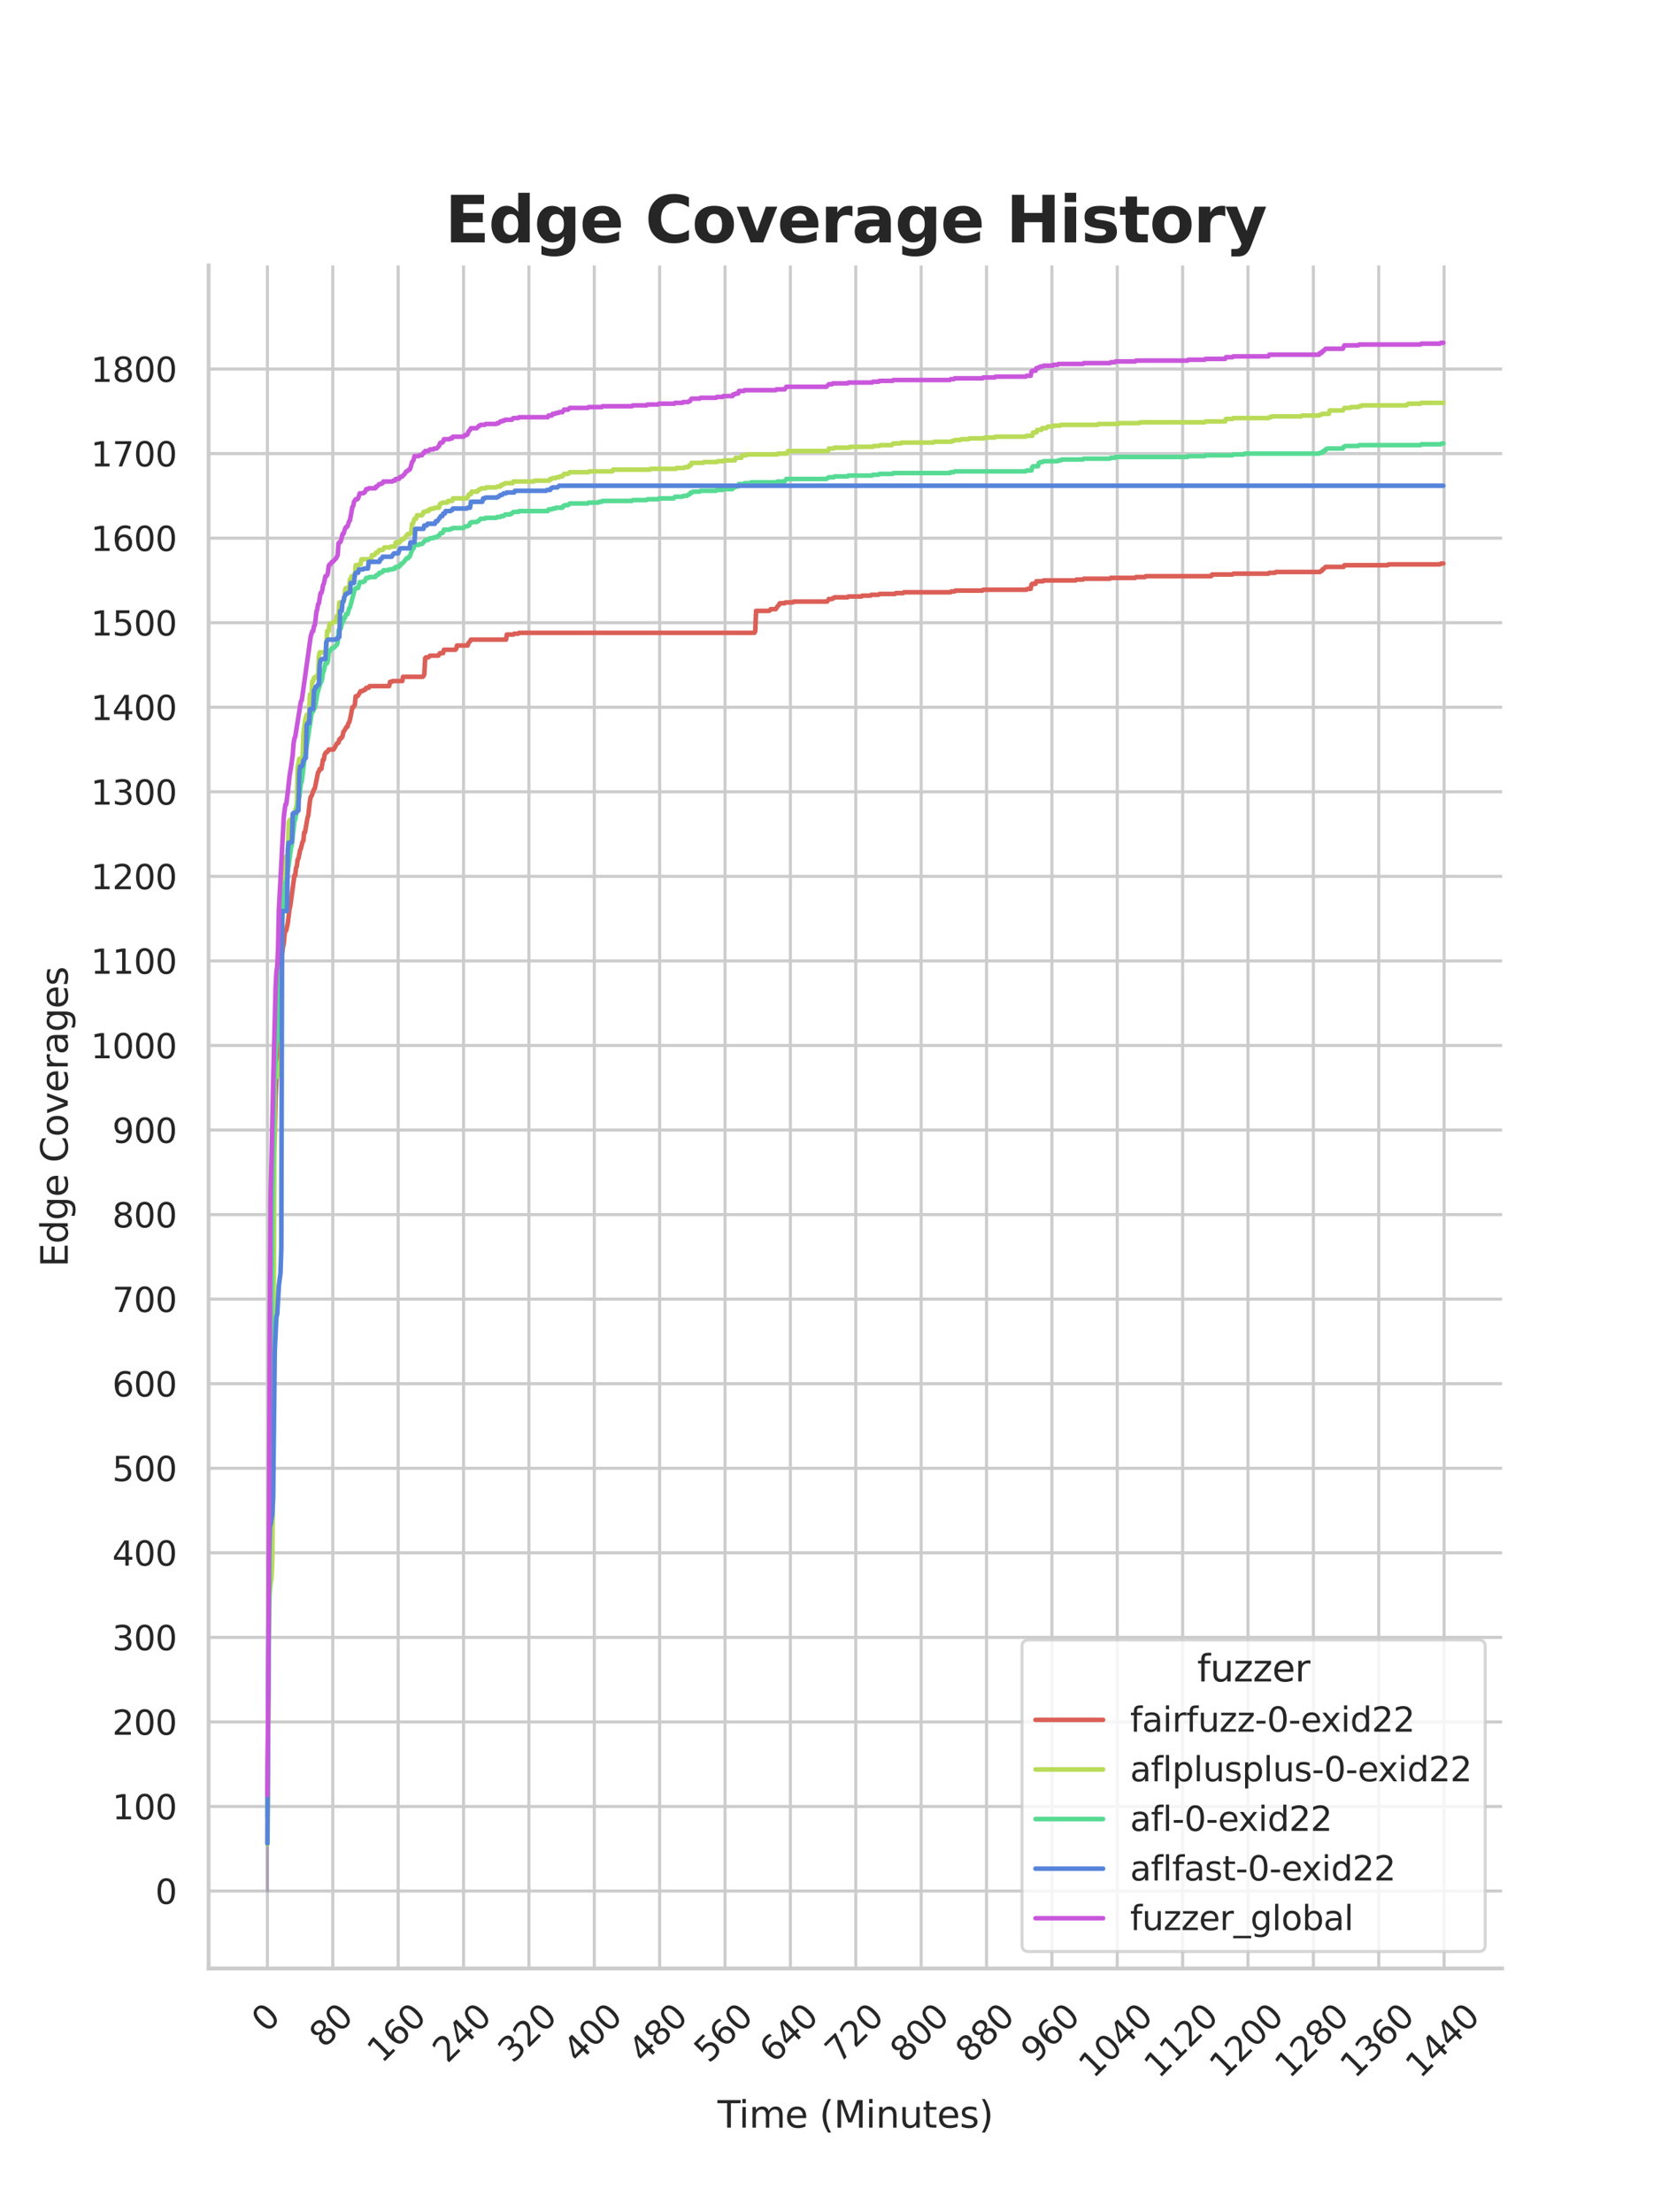 <?xml version="1.0" encoding="utf-8" standalone="no"?>
<!DOCTYPE svg PUBLIC "-//W3C//DTD SVG 1.1//EN"
  "http://www.w3.org/Graphics/SVG/1.1/DTD/svg11.dtd">
<svg xmlns:xlink="http://www.w3.org/1999/xlink" width="434.7pt" height="576pt" viewBox="0 0 434.7 576" xmlns="http://www.w3.org/2000/svg" version="1.1">
 <defs>
  <style type="text/css">*{stroke-linejoin: round; stroke-linecap: butt}</style>
 </defs>
 <g id="figure_1">
  <g id="patch_1">
   <path d="M 0 576 
L 434.7 576 
L 434.7 0 
L 0 0 
z
" style="fill: #ffffff"/>
  </g>
  <g id="axes_1">
   <g id="patch_2">
    <path d="M 54.337 512.64 
L 391.23 512.64 
L 391.23 69.12 
L 54.337 69.12 
z
" style="fill: #ffffff"/>
   </g>
   <g id="matplotlib.axis_1">
    <g id="xtick_1">
     <g id="line2d_1">
      <path d="M 69.651 512.64 
L 69.651 69.12 
" clip-path="url(#pc4d9679570)" style="fill: none; stroke: #cccccc; stroke-width: 0.8; stroke-linecap: round"/>
     </g>
     <g id="text_1">
      <!-- 0 -->
      <g style="fill: #262626" transform="translate(69.388 529.627)rotate(-45)scale(0.088 -0.088)">
       <defs>
        <path id="DejaVuSans-30" d="M 2034 4250 
Q 1547 4250 1301 3770 
Q 1056 3291 1056 2328 
Q 1056 1369 1301 889 
Q 1547 409 2034 409 
Q 2525 409 2770 889 
Q 3016 1369 3016 2328 
Q 3016 3291 2770 3770 
Q 2525 4250 2034 4250 
z
M 2034 4750 
Q 2819 4750 3233 4129 
Q 3647 3509 3647 2328 
Q 3647 1150 3233 529 
Q 2819 -91 2034 -91 
Q 1250 -91 836 529 
Q 422 1150 422 2328 
Q 422 3509 836 4129 
Q 1250 4750 2034 4750 
z
" transform="scale(0.016)"/>
       </defs>
       <use xlink:href="#DejaVuSans-30"/>
      </g>
     </g>
    </g>
    <g id="xtick_2">
     <g id="line2d_2">
      <path d="M 86.677 512.64 
L 86.677 69.12 
" clip-path="url(#pc4d9679570)" style="fill: none; stroke: #cccccc; stroke-width: 0.8; stroke-linecap: round"/>
     </g>
     <g id="text_2">
      <!-- 80 -->
      <g style="fill: #262626" transform="translate(84.435 533.586)rotate(-45)scale(0.088 -0.088)">
       <defs>
        <path id="DejaVuSans-38" d="M 2034 2216 
Q 1584 2216 1326 1975 
Q 1069 1734 1069 1313 
Q 1069 891 1326 650 
Q 1584 409 2034 409 
Q 2484 409 2743 651 
Q 3003 894 3003 1313 
Q 3003 1734 2745 1975 
Q 2488 2216 2034 2216 
z
M 1403 2484 
Q 997 2584 770 2862 
Q 544 3141 544 3541 
Q 544 4100 942 4425 
Q 1341 4750 2034 4750 
Q 2731 4750 3128 4425 
Q 3525 4100 3525 3541 
Q 3525 3141 3298 2862 
Q 3072 2584 2669 2484 
Q 3125 2378 3379 2068 
Q 3634 1759 3634 1313 
Q 3634 634 3220 271 
Q 2806 -91 2034 -91 
Q 1263 -91 848 271 
Q 434 634 434 1313 
Q 434 1759 690 2068 
Q 947 2378 1403 2484 
z
M 1172 3481 
Q 1172 3119 1398 2916 
Q 1625 2713 2034 2713 
Q 2441 2713 2670 2916 
Q 2900 3119 2900 3481 
Q 2900 3844 2670 4047 
Q 2441 4250 2034 4250 
Q 1625 4250 1398 4047 
Q 1172 3844 1172 3481 
z
" transform="scale(0.016)"/>
       </defs>
       <use xlink:href="#DejaVuSans-38"/>
       <use xlink:href="#DejaVuSans-30" x="63.623"/>
      </g>
     </g>
    </g>
    <g id="xtick_3">
     <g id="line2d_3">
      <path d="M 103.704 512.64 
L 103.704 69.12 
" clip-path="url(#pc4d9679570)" style="fill: none; stroke: #cccccc; stroke-width: 0.8; stroke-linecap: round"/>
     </g>
     <g id="text_3">
      <!-- 160 -->
      <g style="fill: #262626" transform="translate(99.482 537.545)rotate(-45)scale(0.088 -0.088)">
       <defs>
        <path id="DejaVuSans-31" d="M 794 531 
L 1825 531 
L 1825 4091 
L 703 3866 
L 703 4441 
L 1819 4666 
L 2450 4666 
L 2450 531 
L 3481 531 
L 3481 0 
L 794 0 
L 794 531 
z
" transform="scale(0.016)"/>
        <path id="DejaVuSans-36" d="M 2113 2584 
Q 1688 2584 1439 2293 
Q 1191 2003 1191 1497 
Q 1191 994 1439 701 
Q 1688 409 2113 409 
Q 2538 409 2786 701 
Q 3034 994 3034 1497 
Q 3034 2003 2786 2293 
Q 2538 2584 2113 2584 
z
M 3366 4563 
L 3366 3988 
Q 3128 4100 2886 4159 
Q 2644 4219 2406 4219 
Q 1781 4219 1451 3797 
Q 1122 3375 1075 2522 
Q 1259 2794 1537 2939 
Q 1816 3084 2150 3084 
Q 2853 3084 3261 2657 
Q 3669 2231 3669 1497 
Q 3669 778 3244 343 
Q 2819 -91 2113 -91 
Q 1303 -91 875 529 
Q 447 1150 447 2328 
Q 447 3434 972 4092 
Q 1497 4750 2381 4750 
Q 2619 4750 2861 4703 
Q 3103 4656 3366 4563 
z
" transform="scale(0.016)"/>
       </defs>
       <use xlink:href="#DejaVuSans-31"/>
       <use xlink:href="#DejaVuSans-36" x="63.623"/>
       <use xlink:href="#DejaVuSans-30" x="127.246"/>
      </g>
     </g>
    </g>
    <g id="xtick_4">
     <g id="line2d_4">
      <path d="M 120.731 512.64 
L 120.731 69.12 
" clip-path="url(#pc4d9679570)" style="fill: none; stroke: #cccccc; stroke-width: 0.8; stroke-linecap: round"/>
     </g>
     <g id="text_4">
      <!-- 240 -->
      <g style="fill: #262626" transform="translate(116.509 537.545)rotate(-45)scale(0.088 -0.088)">
       <defs>
        <path id="DejaVuSans-32" d="M 1228 531 
L 3431 531 
L 3431 0 
L 469 0 
L 469 531 
Q 828 903 1448 1529 
Q 2069 2156 2228 2338 
Q 2531 2678 2651 2914 
Q 2772 3150 2772 3378 
Q 2772 3750 2511 3984 
Q 2250 4219 1831 4219 
Q 1534 4219 1204 4116 
Q 875 4013 500 3803 
L 500 4441 
Q 881 4594 1212 4672 
Q 1544 4750 1819 4750 
Q 2544 4750 2975 4387 
Q 3406 4025 3406 3419 
Q 3406 3131 3298 2873 
Q 3191 2616 2906 2266 
Q 2828 2175 2409 1742 
Q 1991 1309 1228 531 
z
" transform="scale(0.016)"/>
        <path id="DejaVuSans-34" d="M 2419 4116 
L 825 1625 
L 2419 1625 
L 2419 4116 
z
M 2253 4666 
L 3047 4666 
L 3047 1625 
L 3713 1625 
L 3713 1100 
L 3047 1100 
L 3047 0 
L 2419 0 
L 2419 1100 
L 313 1100 
L 313 1709 
L 2253 4666 
z
" transform="scale(0.016)"/>
       </defs>
       <use xlink:href="#DejaVuSans-32"/>
       <use xlink:href="#DejaVuSans-34" x="63.623"/>
       <use xlink:href="#DejaVuSans-30" x="127.246"/>
      </g>
     </g>
    </g>
    <g id="xtick_5">
     <g id="line2d_5">
      <path d="M 137.757 512.64 
L 137.757 69.12 
" clip-path="url(#pc4d9679570)" style="fill: none; stroke: #cccccc; stroke-width: 0.8; stroke-linecap: round"/>
     </g>
     <g id="text_5">
      <!-- 320 -->
      <g style="fill: #262626" transform="translate(133.536 537.545)rotate(-45)scale(0.088 -0.088)">
       <defs>
        <path id="DejaVuSans-33" d="M 2597 2516 
Q 3050 2419 3304 2112 
Q 3559 1806 3559 1356 
Q 3559 666 3084 287 
Q 2609 -91 1734 -91 
Q 1441 -91 1130 -33 
Q 819 25 488 141 
L 488 750 
Q 750 597 1062 519 
Q 1375 441 1716 441 
Q 2309 441 2620 675 
Q 2931 909 2931 1356 
Q 2931 1769 2642 2001 
Q 2353 2234 1838 2234 
L 1294 2234 
L 1294 2753 
L 1863 2753 
Q 2328 2753 2575 2939 
Q 2822 3125 2822 3475 
Q 2822 3834 2567 4026 
Q 2313 4219 1838 4219 
Q 1578 4219 1281 4162 
Q 984 4106 628 3988 
L 628 4550 
Q 988 4650 1302 4700 
Q 1616 4750 1894 4750 
Q 2613 4750 3031 4423 
Q 3450 4097 3450 3541 
Q 3450 3153 3228 2886 
Q 3006 2619 2597 2516 
z
" transform="scale(0.016)"/>
       </defs>
       <use xlink:href="#DejaVuSans-33"/>
       <use xlink:href="#DejaVuSans-32" x="63.623"/>
       <use xlink:href="#DejaVuSans-30" x="127.246"/>
      </g>
     </g>
    </g>
    <g id="xtick_6">
     <g id="line2d_6">
      <path d="M 154.784 512.64 
L 154.784 69.12 
" clip-path="url(#pc4d9679570)" style="fill: none; stroke: #cccccc; stroke-width: 0.8; stroke-linecap: round"/>
     </g>
     <g id="text_6">
      <!-- 400 -->
      <g style="fill: #262626" transform="translate(150.562 537.545)rotate(-45)scale(0.088 -0.088)">
       <use xlink:href="#DejaVuSans-34"/>
       <use xlink:href="#DejaVuSans-30" x="63.623"/>
       <use xlink:href="#DejaVuSans-30" x="127.246"/>
      </g>
     </g>
    </g>
    <g id="xtick_7">
     <g id="line2d_7">
      <path d="M 171.81 512.64 
L 171.81 69.12 
" clip-path="url(#pc4d9679570)" style="fill: none; stroke: #cccccc; stroke-width: 0.8; stroke-linecap: round"/>
     </g>
     <g id="text_7">
      <!-- 480 -->
      <g style="fill: #262626" transform="translate(167.589 537.545)rotate(-45)scale(0.088 -0.088)">
       <use xlink:href="#DejaVuSans-34"/>
       <use xlink:href="#DejaVuSans-38" x="63.623"/>
       <use xlink:href="#DejaVuSans-30" x="127.246"/>
      </g>
     </g>
    </g>
    <g id="xtick_8">
     <g id="line2d_8">
      <path d="M 188.837 512.64 
L 188.837 69.12 
" clip-path="url(#pc4d9679570)" style="fill: none; stroke: #cccccc; stroke-width: 0.8; stroke-linecap: round"/>
     </g>
     <g id="text_8">
      <!-- 560 -->
      <g style="fill: #262626" transform="translate(184.615 537.545)rotate(-45)scale(0.088 -0.088)">
       <defs>
        <path id="DejaVuSans-35" d="M 691 4666 
L 3169 4666 
L 3169 4134 
L 1269 4134 
L 1269 2991 
Q 1406 3038 1543 3061 
Q 1681 3084 1819 3084 
Q 2600 3084 3056 2656 
Q 3513 2228 3513 1497 
Q 3513 744 3044 326 
Q 2575 -91 1722 -91 
Q 1428 -91 1123 -41 
Q 819 9 494 109 
L 494 744 
Q 775 591 1075 516 
Q 1375 441 1709 441 
Q 2250 441 2565 725 
Q 2881 1009 2881 1497 
Q 2881 1984 2565 2268 
Q 2250 2553 1709 2553 
Q 1456 2553 1204 2497 
Q 953 2441 691 2322 
L 691 4666 
z
" transform="scale(0.016)"/>
       </defs>
       <use xlink:href="#DejaVuSans-35"/>
       <use xlink:href="#DejaVuSans-36" x="63.623"/>
       <use xlink:href="#DejaVuSans-30" x="127.246"/>
      </g>
     </g>
    </g>
    <g id="xtick_9">
     <g id="line2d_9">
      <path d="M 205.864 512.64 
L 205.864 69.12 
" clip-path="url(#pc4d9679570)" style="fill: none; stroke: #cccccc; stroke-width: 0.8; stroke-linecap: round"/>
     </g>
     <g id="text_9">
      <!-- 640 -->
      <g style="fill: #262626" transform="translate(201.642 537.545)rotate(-45)scale(0.088 -0.088)">
       <use xlink:href="#DejaVuSans-36"/>
       <use xlink:href="#DejaVuSans-34" x="63.623"/>
       <use xlink:href="#DejaVuSans-30" x="127.246"/>
      </g>
     </g>
    </g>
    <g id="xtick_10">
     <g id="line2d_10">
      <path d="M 222.89 512.64 
L 222.89 69.12 
" clip-path="url(#pc4d9679570)" style="fill: none; stroke: #cccccc; stroke-width: 0.8; stroke-linecap: round"/>
     </g>
     <g id="text_10">
      <!-- 720 -->
      <g style="fill: #262626" transform="translate(218.669 537.545)rotate(-45)scale(0.088 -0.088)">
       <defs>
        <path id="DejaVuSans-37" d="M 525 4666 
L 3525 4666 
L 3525 4397 
L 1831 0 
L 1172 0 
L 2766 4134 
L 525 4134 
L 525 4666 
z
" transform="scale(0.016)"/>
       </defs>
       <use xlink:href="#DejaVuSans-37"/>
       <use xlink:href="#DejaVuSans-32" x="63.623"/>
       <use xlink:href="#DejaVuSans-30" x="127.246"/>
      </g>
     </g>
    </g>
    <g id="xtick_11">
     <g id="line2d_11">
      <path d="M 239.917 512.64 
L 239.917 69.12 
" clip-path="url(#pc4d9679570)" style="fill: none; stroke: #cccccc; stroke-width: 0.8; stroke-linecap: round"/>
     </g>
     <g id="text_11">
      <!-- 800 -->
      <g style="fill: #262626" transform="translate(235.695 537.545)rotate(-45)scale(0.088 -0.088)">
       <use xlink:href="#DejaVuSans-38"/>
       <use xlink:href="#DejaVuSans-30" x="63.623"/>
       <use xlink:href="#DejaVuSans-30" x="127.246"/>
      </g>
     </g>
    </g>
    <g id="xtick_12">
     <g id="line2d_12">
      <path d="M 256.943 512.64 
L 256.943 69.12 
" clip-path="url(#pc4d9679570)" style="fill: none; stroke: #cccccc; stroke-width: 0.8; stroke-linecap: round"/>
     </g>
     <g id="text_12">
      <!-- 880 -->
      <g style="fill: #262626" transform="translate(252.722 537.545)rotate(-45)scale(0.088 -0.088)">
       <use xlink:href="#DejaVuSans-38"/>
       <use xlink:href="#DejaVuSans-38" x="63.623"/>
       <use xlink:href="#DejaVuSans-30" x="127.246"/>
      </g>
     </g>
    </g>
    <g id="xtick_13">
     <g id="line2d_13">
      <path d="M 273.97 512.64 
L 273.97 69.12 
" clip-path="url(#pc4d9679570)" style="fill: none; stroke: #cccccc; stroke-width: 0.8; stroke-linecap: round"/>
     </g>
     <g id="text_13">
      <!-- 960 -->
      <g style="fill: #262626" transform="translate(269.748 537.545)rotate(-45)scale(0.088 -0.088)">
       <defs>
        <path id="DejaVuSans-39" d="M 703 97 
L 703 672 
Q 941 559 1184 500 
Q 1428 441 1663 441 
Q 2288 441 2617 861 
Q 2947 1281 2994 2138 
Q 2813 1869 2534 1725 
Q 2256 1581 1919 1581 
Q 1219 1581 811 2004 
Q 403 2428 403 3163 
Q 403 3881 828 4315 
Q 1253 4750 1959 4750 
Q 2769 4750 3195 4129 
Q 3622 3509 3622 2328 
Q 3622 1225 3098 567 
Q 2575 -91 1691 -91 
Q 1453 -91 1209 -44 
Q 966 3 703 97 
z
M 1959 2075 
Q 2384 2075 2632 2365 
Q 2881 2656 2881 3163 
Q 2881 3666 2632 3958 
Q 2384 4250 1959 4250 
Q 1534 4250 1286 3958 
Q 1038 3666 1038 3163 
Q 1038 2656 1286 2365 
Q 1534 2075 1959 2075 
z
" transform="scale(0.016)"/>
       </defs>
       <use xlink:href="#DejaVuSans-39"/>
       <use xlink:href="#DejaVuSans-36" x="63.623"/>
       <use xlink:href="#DejaVuSans-30" x="127.246"/>
      </g>
     </g>
    </g>
    <g id="xtick_14">
     <g id="line2d_14">
      <path d="M 290.997 512.64 
L 290.997 69.12 
" clip-path="url(#pc4d9679570)" style="fill: none; stroke: #cccccc; stroke-width: 0.8; stroke-linecap: round"/>
     </g>
     <g id="text_14">
      <!-- 1040 -->
      <g style="fill: #262626" transform="translate(284.795 541.505)rotate(-45)scale(0.088 -0.088)">
       <use xlink:href="#DejaVuSans-31"/>
       <use xlink:href="#DejaVuSans-30" x="63.623"/>
       <use xlink:href="#DejaVuSans-34" x="127.246"/>
       <use xlink:href="#DejaVuSans-30" x="190.869"/>
      </g>
     </g>
    </g>
    <g id="xtick_15">
     <g id="line2d_15">
      <path d="M 308.023 512.64 
L 308.023 69.12 
" clip-path="url(#pc4d9679570)" style="fill: none; stroke: #cccccc; stroke-width: 0.8; stroke-linecap: round"/>
     </g>
     <g id="text_15">
      <!-- 1120 -->
      <g style="fill: #262626" transform="translate(301.822 541.505)rotate(-45)scale(0.088 -0.088)">
       <use xlink:href="#DejaVuSans-31"/>
       <use xlink:href="#DejaVuSans-31" x="63.623"/>
       <use xlink:href="#DejaVuSans-32" x="127.246"/>
       <use xlink:href="#DejaVuSans-30" x="190.869"/>
      </g>
     </g>
    </g>
    <g id="xtick_16">
     <g id="line2d_16">
      <path d="M 325.05 512.64 
L 325.05 69.12 
" clip-path="url(#pc4d9679570)" style="fill: none; stroke: #cccccc; stroke-width: 0.8; stroke-linecap: round"/>
     </g>
     <g id="text_16">
      <!-- 1200 -->
      <g style="fill: #262626" transform="translate(318.849 541.505)rotate(-45)scale(0.088 -0.088)">
       <use xlink:href="#DejaVuSans-31"/>
       <use xlink:href="#DejaVuSans-32" x="63.623"/>
       <use xlink:href="#DejaVuSans-30" x="127.246"/>
       <use xlink:href="#DejaVuSans-30" x="190.869"/>
      </g>
     </g>
    </g>
    <g id="xtick_17">
     <g id="line2d_17">
      <path d="M 342.076 512.64 
L 342.076 69.12 
" clip-path="url(#pc4d9679570)" style="fill: none; stroke: #cccccc; stroke-width: 0.8; stroke-linecap: round"/>
     </g>
     <g id="text_17">
      <!-- 1280 -->
      <g style="fill: #262626" transform="translate(335.875 541.505)rotate(-45)scale(0.088 -0.088)">
       <use xlink:href="#DejaVuSans-31"/>
       <use xlink:href="#DejaVuSans-32" x="63.623"/>
       <use xlink:href="#DejaVuSans-38" x="127.246"/>
       <use xlink:href="#DejaVuSans-30" x="190.869"/>
      </g>
     </g>
    </g>
    <g id="xtick_18">
     <g id="line2d_18">
      <path d="M 359.103 512.64 
L 359.103 69.12 
" clip-path="url(#pc4d9679570)" style="fill: none; stroke: #cccccc; stroke-width: 0.8; stroke-linecap: round"/>
     </g>
     <g id="text_18">
      <!-- 1360 -->
      <g style="fill: #262626" transform="translate(352.902 541.505)rotate(-45)scale(0.088 -0.088)">
       <use xlink:href="#DejaVuSans-31"/>
       <use xlink:href="#DejaVuSans-33" x="63.623"/>
       <use xlink:href="#DejaVuSans-36" x="127.246"/>
       <use xlink:href="#DejaVuSans-30" x="190.869"/>
      </g>
     </g>
    </g>
    <g id="xtick_19">
     <g id="line2d_19">
      <path d="M 376.13 512.64 
L 376.13 69.12 
" clip-path="url(#pc4d9679570)" style="fill: none; stroke: #cccccc; stroke-width: 0.8; stroke-linecap: round"/>
     </g>
     <g id="text_19">
      <!-- 1440 -->
      <g style="fill: #262626" transform="translate(369.928 541.505)rotate(-45)scale(0.088 -0.088)">
       <use xlink:href="#DejaVuSans-31"/>
       <use xlink:href="#DejaVuSans-34" x="63.623"/>
       <use xlink:href="#DejaVuSans-34" x="127.246"/>
       <use xlink:href="#DejaVuSans-30" x="190.869"/>
      </g>
     </g>
    </g>
    <g id="text_20">
     <!-- Time (Minutes) -->
     <g style="fill: #262626" transform="translate(186.874 554.093)scale(0.096 -0.096)">
      <defs>
       <path id="DejaVuSans-54" d="M -19 4666 
L 3928 4666 
L 3928 4134 
L 2272 4134 
L 2272 0 
L 1638 0 
L 1638 4134 
L -19 4134 
L -19 4666 
z
" transform="scale(0.016)"/>
       <path id="DejaVuSans-69" d="M 603 3500 
L 1178 3500 
L 1178 0 
L 603 0 
L 603 3500 
z
M 603 4863 
L 1178 4863 
L 1178 4134 
L 603 4134 
L 603 4863 
z
" transform="scale(0.016)"/>
       <path id="DejaVuSans-6d" d="M 3328 2828 
Q 3544 3216 3844 3400 
Q 4144 3584 4550 3584 
Q 5097 3584 5394 3201 
Q 5691 2819 5691 2113 
L 5691 0 
L 5113 0 
L 5113 2094 
Q 5113 2597 4934 2840 
Q 4756 3084 4391 3084 
Q 3944 3084 3684 2787 
Q 3425 2491 3425 1978 
L 3425 0 
L 2847 0 
L 2847 2094 
Q 2847 2600 2669 2842 
Q 2491 3084 2119 3084 
Q 1678 3084 1418 2786 
Q 1159 2488 1159 1978 
L 1159 0 
L 581 0 
L 581 3500 
L 1159 3500 
L 1159 2956 
Q 1356 3278 1631 3431 
Q 1906 3584 2284 3584 
Q 2666 3584 2933 3390 
Q 3200 3197 3328 2828 
z
" transform="scale(0.016)"/>
       <path id="DejaVuSans-65" d="M 3597 1894 
L 3597 1613 
L 953 1613 
Q 991 1019 1311 708 
Q 1631 397 2203 397 
Q 2534 397 2845 478 
Q 3156 559 3463 722 
L 3463 178 
Q 3153 47 2828 -22 
Q 2503 -91 2169 -91 
Q 1331 -91 842 396 
Q 353 884 353 1716 
Q 353 2575 817 3079 
Q 1281 3584 2069 3584 
Q 2775 3584 3186 3129 
Q 3597 2675 3597 1894 
z
M 3022 2063 
Q 3016 2534 2758 2815 
Q 2500 3097 2075 3097 
Q 1594 3097 1305 2825 
Q 1016 2553 972 2059 
L 3022 2063 
z
" transform="scale(0.016)"/>
       <path id="DejaVuSans-20" transform="scale(0.016)"/>
       <path id="DejaVuSans-28" d="M 1984 4856 
Q 1566 4138 1362 3434 
Q 1159 2731 1159 2009 
Q 1159 1288 1364 580 
Q 1569 -128 1984 -844 
L 1484 -844 
Q 1016 -109 783 600 
Q 550 1309 550 2009 
Q 550 2706 781 3412 
Q 1013 4119 1484 4856 
L 1984 4856 
z
" transform="scale(0.016)"/>
       <path id="DejaVuSans-4d" d="M 628 4666 
L 1569 4666 
L 2759 1491 
L 3956 4666 
L 4897 4666 
L 4897 0 
L 4281 0 
L 4281 4097 
L 3078 897 
L 2444 897 
L 1241 4097 
L 1241 0 
L 628 0 
L 628 4666 
z
" transform="scale(0.016)"/>
       <path id="DejaVuSans-6e" d="M 3513 2113 
L 3513 0 
L 2938 0 
L 2938 2094 
Q 2938 2591 2744 2837 
Q 2550 3084 2163 3084 
Q 1697 3084 1428 2787 
Q 1159 2491 1159 1978 
L 1159 0 
L 581 0 
L 581 3500 
L 1159 3500 
L 1159 2956 
Q 1366 3272 1645 3428 
Q 1925 3584 2291 3584 
Q 2894 3584 3203 3211 
Q 3513 2838 3513 2113 
z
" transform="scale(0.016)"/>
       <path id="DejaVuSans-75" d="M 544 1381 
L 544 3500 
L 1119 3500 
L 1119 1403 
Q 1119 906 1312 657 
Q 1506 409 1894 409 
Q 2359 409 2629 706 
Q 2900 1003 2900 1516 
L 2900 3500 
L 3475 3500 
L 3475 0 
L 2900 0 
L 2900 538 
Q 2691 219 2414 64 
Q 2138 -91 1772 -91 
Q 1169 -91 856 284 
Q 544 659 544 1381 
z
M 1991 3584 
L 1991 3584 
z
" transform="scale(0.016)"/>
       <path id="DejaVuSans-74" d="M 1172 4494 
L 1172 3500 
L 2356 3500 
L 2356 3053 
L 1172 3053 
L 1172 1153 
Q 1172 725 1289 603 
Q 1406 481 1766 481 
L 2356 481 
L 2356 0 
L 1766 0 
Q 1100 0 847 248 
Q 594 497 594 1153 
L 594 3053 
L 172 3053 
L 172 3500 
L 594 3500 
L 594 4494 
L 1172 4494 
z
" transform="scale(0.016)"/>
       <path id="DejaVuSans-73" d="M 2834 3397 
L 2834 2853 
Q 2591 2978 2328 3040 
Q 2066 3103 1784 3103 
Q 1356 3103 1142 2972 
Q 928 2841 928 2578 
Q 928 2378 1081 2264 
Q 1234 2150 1697 2047 
L 1894 2003 
Q 2506 1872 2764 1633 
Q 3022 1394 3022 966 
Q 3022 478 2636 193 
Q 2250 -91 1575 -91 
Q 1294 -91 989 -36 
Q 684 19 347 128 
L 347 722 
Q 666 556 975 473 
Q 1284 391 1588 391 
Q 1994 391 2212 530 
Q 2431 669 2431 922 
Q 2431 1156 2273 1281 
Q 2116 1406 1581 1522 
L 1381 1569 
Q 847 1681 609 1914 
Q 372 2147 372 2553 
Q 372 3047 722 3315 
Q 1072 3584 1716 3584 
Q 2034 3584 2315 3537 
Q 2597 3491 2834 3397 
z
" transform="scale(0.016)"/>
       <path id="DejaVuSans-29" d="M 513 4856 
L 1013 4856 
Q 1481 4119 1714 3412 
Q 1947 2706 1947 2009 
Q 1947 1309 1714 600 
Q 1481 -109 1013 -844 
L 513 -844 
Q 928 -128 1133 580 
Q 1338 1288 1338 2009 
Q 1338 2731 1133 3434 
Q 928 4138 513 4856 
z
" transform="scale(0.016)"/>
      </defs>
      <use xlink:href="#DejaVuSans-54"/>
      <use xlink:href="#DejaVuSans-69" x="57.959"/>
      <use xlink:href="#DejaVuSans-6d" x="85.742"/>
      <use xlink:href="#DejaVuSans-65" x="183.154"/>
      <use xlink:href="#DejaVuSans-20" x="244.678"/>
      <use xlink:href="#DejaVuSans-28" x="276.465"/>
      <use xlink:href="#DejaVuSans-4d" x="315.479"/>
      <use xlink:href="#DejaVuSans-69" x="401.758"/>
      <use xlink:href="#DejaVuSans-6e" x="429.541"/>
      <use xlink:href="#DejaVuSans-75" x="492.92"/>
      <use xlink:href="#DejaVuSans-74" x="556.299"/>
      <use xlink:href="#DejaVuSans-65" x="595.508"/>
      <use xlink:href="#DejaVuSans-73" x="657.031"/>
      <use xlink:href="#DejaVuSans-29" x="709.131"/>
     </g>
    </g>
   </g>
   <g id="matplotlib.axis_2">
    <g id="ytick_1">
     <g id="line2d_20">
      <path d="M 54.337 492.48 
L 391.23 492.48 
" clip-path="url(#pc4d9679570)" style="fill: none; stroke: #cccccc; stroke-width: 0.8; stroke-linecap: round"/>
     </g>
     <g id="text_21">
      <!-- 0 -->
      <g style="fill: #262626" transform="translate(40.438 495.823)scale(0.088 -0.088)">
       <use xlink:href="#DejaVuSans-30"/>
      </g>
     </g>
    </g>
    <g id="ytick_2">
     <g id="line2d_21">
      <path d="M 54.337 470.459 
L 391.23 470.459 
" clip-path="url(#pc4d9679570)" style="fill: none; stroke: #cccccc; stroke-width: 0.8; stroke-linecap: round"/>
     </g>
     <g id="text_22">
      <!-- 100 -->
      <g style="fill: #262626" transform="translate(29.241 473.803)scale(0.088 -0.088)">
       <use xlink:href="#DejaVuSans-31"/>
       <use xlink:href="#DejaVuSans-30" x="63.623"/>
       <use xlink:href="#DejaVuSans-30" x="127.246"/>
      </g>
     </g>
    </g>
    <g id="ytick_3">
     <g id="line2d_22">
      <path d="M 54.337 448.438 
L 391.23 448.438 
" clip-path="url(#pc4d9679570)" style="fill: none; stroke: #cccccc; stroke-width: 0.8; stroke-linecap: round"/>
     </g>
     <g id="text_23">
      <!-- 200 -->
      <g style="fill: #262626" transform="translate(29.241 451.782)scale(0.088 -0.088)">
       <use xlink:href="#DejaVuSans-32"/>
       <use xlink:href="#DejaVuSans-30" x="63.623"/>
       <use xlink:href="#DejaVuSans-30" x="127.246"/>
      </g>
     </g>
    </g>
    <g id="ytick_4">
     <g id="line2d_23">
      <path d="M 54.337 426.418 
L 391.23 426.418 
" clip-path="url(#pc4d9679570)" style="fill: none; stroke: #cccccc; stroke-width: 0.8; stroke-linecap: round"/>
     </g>
     <g id="text_24">
      <!-- 300 -->
      <g style="fill: #262626" transform="translate(29.241 429.761)scale(0.088 -0.088)">
       <use xlink:href="#DejaVuSans-33"/>
       <use xlink:href="#DejaVuSans-30" x="63.623"/>
       <use xlink:href="#DejaVuSans-30" x="127.246"/>
      </g>
     </g>
    </g>
    <g id="ytick_5">
     <g id="line2d_24">
      <path d="M 54.337 404.397 
L 391.23 404.397 
" clip-path="url(#pc4d9679570)" style="fill: none; stroke: #cccccc; stroke-width: 0.8; stroke-linecap: round"/>
     </g>
     <g id="text_25">
      <!-- 400 -->
      <g style="fill: #262626" transform="translate(29.241 407.74)scale(0.088 -0.088)">
       <use xlink:href="#DejaVuSans-34"/>
       <use xlink:href="#DejaVuSans-30" x="63.623"/>
       <use xlink:href="#DejaVuSans-30" x="127.246"/>
      </g>
     </g>
    </g>
    <g id="ytick_6">
     <g id="line2d_25">
      <path d="M 54.337 382.376 
L 391.23 382.376 
" clip-path="url(#pc4d9679570)" style="fill: none; stroke: #cccccc; stroke-width: 0.8; stroke-linecap: round"/>
     </g>
     <g id="text_26">
      <!-- 500 -->
      <g style="fill: #262626" transform="translate(29.241 385.72)scale(0.088 -0.088)">
       <use xlink:href="#DejaVuSans-35"/>
       <use xlink:href="#DejaVuSans-30" x="63.623"/>
       <use xlink:href="#DejaVuSans-30" x="127.246"/>
      </g>
     </g>
    </g>
    <g id="ytick_7">
     <g id="line2d_26">
      <path d="M 54.337 360.355 
L 391.23 360.355 
" clip-path="url(#pc4d9679570)" style="fill: none; stroke: #cccccc; stroke-width: 0.8; stroke-linecap: round"/>
     </g>
     <g id="text_27">
      <!-- 600 -->
      <g style="fill: #262626" transform="translate(29.241 363.699)scale(0.088 -0.088)">
       <use xlink:href="#DejaVuSans-36"/>
       <use xlink:href="#DejaVuSans-30" x="63.623"/>
       <use xlink:href="#DejaVuSans-30" x="127.246"/>
      </g>
     </g>
    </g>
    <g id="ytick_8">
     <g id="line2d_27">
      <path d="M 54.337 338.335 
L 391.23 338.335 
" clip-path="url(#pc4d9679570)" style="fill: none; stroke: #cccccc; stroke-width: 0.8; stroke-linecap: round"/>
     </g>
     <g id="text_28">
      <!-- 700 -->
      <g style="fill: #262626" transform="translate(29.241 341.678)scale(0.088 -0.088)">
       <use xlink:href="#DejaVuSans-37"/>
       <use xlink:href="#DejaVuSans-30" x="63.623"/>
       <use xlink:href="#DejaVuSans-30" x="127.246"/>
      </g>
     </g>
    </g>
    <g id="ytick_9">
     <g id="line2d_28">
      <path d="M 54.337 316.314 
L 391.23 316.314 
" clip-path="url(#pc4d9679570)" style="fill: none; stroke: #cccccc; stroke-width: 0.8; stroke-linecap: round"/>
     </g>
     <g id="text_29">
      <!-- 800 -->
      <g style="fill: #262626" transform="translate(29.241 319.657)scale(0.088 -0.088)">
       <use xlink:href="#DejaVuSans-38"/>
       <use xlink:href="#DejaVuSans-30" x="63.623"/>
       <use xlink:href="#DejaVuSans-30" x="127.246"/>
      </g>
     </g>
    </g>
    <g id="ytick_10">
     <g id="line2d_29">
      <path d="M 54.337 294.293 
L 391.23 294.293 
" clip-path="url(#pc4d9679570)" style="fill: none; stroke: #cccccc; stroke-width: 0.8; stroke-linecap: round"/>
     </g>
     <g id="text_30">
      <!-- 900 -->
      <g style="fill: #262626" transform="translate(29.241 297.637)scale(0.088 -0.088)">
       <use xlink:href="#DejaVuSans-39"/>
       <use xlink:href="#DejaVuSans-30" x="63.623"/>
       <use xlink:href="#DejaVuSans-30" x="127.246"/>
      </g>
     </g>
    </g>
    <g id="ytick_11">
     <g id="line2d_30">
      <path d="M 54.337 272.272 
L 391.23 272.272 
" clip-path="url(#pc4d9679570)" style="fill: none; stroke: #cccccc; stroke-width: 0.8; stroke-linecap: round"/>
     </g>
     <g id="text_31">
      <!-- 1000 -->
      <g style="fill: #262626" transform="translate(23.642 275.616)scale(0.088 -0.088)">
       <use xlink:href="#DejaVuSans-31"/>
       <use xlink:href="#DejaVuSans-30" x="63.623"/>
       <use xlink:href="#DejaVuSans-30" x="127.246"/>
       <use xlink:href="#DejaVuSans-30" x="190.869"/>
      </g>
     </g>
    </g>
    <g id="ytick_12">
     <g id="line2d_31">
      <path d="M 54.337 250.252 
L 391.23 250.252 
" clip-path="url(#pc4d9679570)" style="fill: none; stroke: #cccccc; stroke-width: 0.8; stroke-linecap: round"/>
     </g>
     <g id="text_32">
      <!-- 1100 -->
      <g style="fill: #262626" transform="translate(23.642 253.595)scale(0.088 -0.088)">
       <use xlink:href="#DejaVuSans-31"/>
       <use xlink:href="#DejaVuSans-31" x="63.623"/>
       <use xlink:href="#DejaVuSans-30" x="127.246"/>
       <use xlink:href="#DejaVuSans-30" x="190.869"/>
      </g>
     </g>
    </g>
    <g id="ytick_13">
     <g id="line2d_32">
      <path d="M 54.337 228.231 
L 391.23 228.231 
" clip-path="url(#pc4d9679570)" style="fill: none; stroke: #cccccc; stroke-width: 0.8; stroke-linecap: round"/>
     </g>
     <g id="text_33">
      <!-- 1200 -->
      <g style="fill: #262626" transform="translate(23.642 231.574)scale(0.088 -0.088)">
       <use xlink:href="#DejaVuSans-31"/>
       <use xlink:href="#DejaVuSans-32" x="63.623"/>
       <use xlink:href="#DejaVuSans-30" x="127.246"/>
       <use xlink:href="#DejaVuSans-30" x="190.869"/>
      </g>
     </g>
    </g>
    <g id="ytick_14">
     <g id="line2d_33">
      <path d="M 54.337 206.21 
L 391.23 206.21 
" clip-path="url(#pc4d9679570)" style="fill: none; stroke: #cccccc; stroke-width: 0.8; stroke-linecap: round"/>
     </g>
     <g id="text_34">
      <!-- 1300 -->
      <g style="fill: #262626" transform="translate(23.642 209.554)scale(0.088 -0.088)">
       <use xlink:href="#DejaVuSans-31"/>
       <use xlink:href="#DejaVuSans-33" x="63.623"/>
       <use xlink:href="#DejaVuSans-30" x="127.246"/>
       <use xlink:href="#DejaVuSans-30" x="190.869"/>
      </g>
     </g>
    </g>
    <g id="ytick_15">
     <g id="line2d_34">
      <path d="M 54.337 184.189 
L 391.23 184.189 
" clip-path="url(#pc4d9679570)" style="fill: none; stroke: #cccccc; stroke-width: 0.8; stroke-linecap: round"/>
     </g>
     <g id="text_35">
      <!-- 1400 -->
      <g style="fill: #262626" transform="translate(23.642 187.533)scale(0.088 -0.088)">
       <use xlink:href="#DejaVuSans-31"/>
       <use xlink:href="#DejaVuSans-34" x="63.623"/>
       <use xlink:href="#DejaVuSans-30" x="127.246"/>
       <use xlink:href="#DejaVuSans-30" x="190.869"/>
      </g>
     </g>
    </g>
    <g id="ytick_16">
     <g id="line2d_35">
      <path d="M 54.337 162.169 
L 391.23 162.169 
" clip-path="url(#pc4d9679570)" style="fill: none; stroke: #cccccc; stroke-width: 0.8; stroke-linecap: round"/>
     </g>
     <g id="text_36">
      <!-- 1500 -->
      <g style="fill: #262626" transform="translate(23.642 165.512)scale(0.088 -0.088)">
       <use xlink:href="#DejaVuSans-31"/>
       <use xlink:href="#DejaVuSans-35" x="63.623"/>
       <use xlink:href="#DejaVuSans-30" x="127.246"/>
       <use xlink:href="#DejaVuSans-30" x="190.869"/>
      </g>
     </g>
    </g>
    <g id="ytick_17">
     <g id="line2d_36">
      <path d="M 54.337 140.148 
L 391.23 140.148 
" clip-path="url(#pc4d9679570)" style="fill: none; stroke: #cccccc; stroke-width: 0.8; stroke-linecap: round"/>
     </g>
     <g id="text_37">
      <!-- 1600 -->
      <g style="fill: #262626" transform="translate(23.642 143.491)scale(0.088 -0.088)">
       <use xlink:href="#DejaVuSans-31"/>
       <use xlink:href="#DejaVuSans-36" x="63.623"/>
       <use xlink:href="#DejaVuSans-30" x="127.246"/>
       <use xlink:href="#DejaVuSans-30" x="190.869"/>
      </g>
     </g>
    </g>
    <g id="ytick_18">
     <g id="line2d_37">
      <path d="M 54.337 118.127 
L 391.23 118.127 
" clip-path="url(#pc4d9679570)" style="fill: none; stroke: #cccccc; stroke-width: 0.8; stroke-linecap: round"/>
     </g>
     <g id="text_38">
      <!-- 1700 -->
      <g style="fill: #262626" transform="translate(23.642 121.471)scale(0.088 -0.088)">
       <use xlink:href="#DejaVuSans-31"/>
       <use xlink:href="#DejaVuSans-37" x="63.623"/>
       <use xlink:href="#DejaVuSans-30" x="127.246"/>
       <use xlink:href="#DejaVuSans-30" x="190.869"/>
      </g>
     </g>
    </g>
    <g id="ytick_19">
     <g id="line2d_38">
      <path d="M 54.337 96.106 
L 391.23 96.106 
" clip-path="url(#pc4d9679570)" style="fill: none; stroke: #cccccc; stroke-width: 0.8; stroke-linecap: round"/>
     </g>
     <g id="text_39">
      <!-- 1800 -->
      <g style="fill: #262626" transform="translate(23.642 99.45)scale(0.088 -0.088)">
       <use xlink:href="#DejaVuSans-31"/>
       <use xlink:href="#DejaVuSans-38" x="63.623"/>
       <use xlink:href="#DejaVuSans-30" x="127.246"/>
       <use xlink:href="#DejaVuSans-30" x="190.869"/>
      </g>
     </g>
    </g>
    <g id="text_40">
     <!-- Edge Coverages -->
     <g style="fill: #262626" transform="translate(17.645 329.986)rotate(-90)scale(0.096 -0.096)">
      <defs>
       <path id="DejaVuSans-45" d="M 628 4666 
L 3578 4666 
L 3578 4134 
L 1259 4134 
L 1259 2753 
L 3481 2753 
L 3481 2222 
L 1259 2222 
L 1259 531 
L 3634 531 
L 3634 0 
L 628 0 
L 628 4666 
z
" transform="scale(0.016)"/>
       <path id="DejaVuSans-64" d="M 2906 2969 
L 2906 4863 
L 3481 4863 
L 3481 0 
L 2906 0 
L 2906 525 
Q 2725 213 2448 61 
Q 2172 -91 1784 -91 
Q 1150 -91 751 415 
Q 353 922 353 1747 
Q 353 2572 751 3078 
Q 1150 3584 1784 3584 
Q 2172 3584 2448 3432 
Q 2725 3281 2906 2969 
z
M 947 1747 
Q 947 1113 1208 752 
Q 1469 391 1925 391 
Q 2381 391 2643 752 
Q 2906 1113 2906 1747 
Q 2906 2381 2643 2742 
Q 2381 3103 1925 3103 
Q 1469 3103 1208 2742 
Q 947 2381 947 1747 
z
" transform="scale(0.016)"/>
       <path id="DejaVuSans-67" d="M 2906 1791 
Q 2906 2416 2648 2759 
Q 2391 3103 1925 3103 
Q 1463 3103 1205 2759 
Q 947 2416 947 1791 
Q 947 1169 1205 825 
Q 1463 481 1925 481 
Q 2391 481 2648 825 
Q 2906 1169 2906 1791 
z
M 3481 434 
Q 3481 -459 3084 -895 
Q 2688 -1331 1869 -1331 
Q 1566 -1331 1297 -1286 
Q 1028 -1241 775 -1147 
L 775 -588 
Q 1028 -725 1275 -790 
Q 1522 -856 1778 -856 
Q 2344 -856 2625 -561 
Q 2906 -266 2906 331 
L 2906 616 
Q 2728 306 2450 153 
Q 2172 0 1784 0 
Q 1141 0 747 490 
Q 353 981 353 1791 
Q 353 2603 747 3093 
Q 1141 3584 1784 3584 
Q 2172 3584 2450 3431 
Q 2728 3278 2906 2969 
L 2906 3500 
L 3481 3500 
L 3481 434 
z
" transform="scale(0.016)"/>
       <path id="DejaVuSans-43" d="M 4122 4306 
L 4122 3641 
Q 3803 3938 3442 4084 
Q 3081 4231 2675 4231 
Q 1875 4231 1450 3742 
Q 1025 3253 1025 2328 
Q 1025 1406 1450 917 
Q 1875 428 2675 428 
Q 3081 428 3442 575 
Q 3803 722 4122 1019 
L 4122 359 
Q 3791 134 3420 21 
Q 3050 -91 2638 -91 
Q 1578 -91 968 557 
Q 359 1206 359 2328 
Q 359 3453 968 4101 
Q 1578 4750 2638 4750 
Q 3056 4750 3426 4639 
Q 3797 4528 4122 4306 
z
" transform="scale(0.016)"/>
       <path id="DejaVuSans-6f" d="M 1959 3097 
Q 1497 3097 1228 2736 
Q 959 2375 959 1747 
Q 959 1119 1226 758 
Q 1494 397 1959 397 
Q 2419 397 2687 759 
Q 2956 1122 2956 1747 
Q 2956 2369 2687 2733 
Q 2419 3097 1959 3097 
z
M 1959 3584 
Q 2709 3584 3137 3096 
Q 3566 2609 3566 1747 
Q 3566 888 3137 398 
Q 2709 -91 1959 -91 
Q 1206 -91 779 398 
Q 353 888 353 1747 
Q 353 2609 779 3096 
Q 1206 3584 1959 3584 
z
" transform="scale(0.016)"/>
       <path id="DejaVuSans-76" d="M 191 3500 
L 800 3500 
L 1894 563 
L 2988 3500 
L 3597 3500 
L 2284 0 
L 1503 0 
L 191 3500 
z
" transform="scale(0.016)"/>
       <path id="DejaVuSans-72" d="M 2631 2963 
Q 2534 3019 2420 3045 
Q 2306 3072 2169 3072 
Q 1681 3072 1420 2755 
Q 1159 2438 1159 1844 
L 1159 0 
L 581 0 
L 581 3500 
L 1159 3500 
L 1159 2956 
Q 1341 3275 1631 3429 
Q 1922 3584 2338 3584 
Q 2397 3584 2469 3576 
Q 2541 3569 2628 3553 
L 2631 2963 
z
" transform="scale(0.016)"/>
       <path id="DejaVuSans-61" d="M 2194 1759 
Q 1497 1759 1228 1600 
Q 959 1441 959 1056 
Q 959 750 1161 570 
Q 1363 391 1709 391 
Q 2188 391 2477 730 
Q 2766 1069 2766 1631 
L 2766 1759 
L 2194 1759 
z
M 3341 1997 
L 3341 0 
L 2766 0 
L 2766 531 
Q 2569 213 2275 61 
Q 1981 -91 1556 -91 
Q 1019 -91 701 211 
Q 384 513 384 1019 
Q 384 1609 779 1909 
Q 1175 2209 1959 2209 
L 2766 2209 
L 2766 2266 
Q 2766 2663 2505 2880 
Q 2244 3097 1772 3097 
Q 1472 3097 1187 3025 
Q 903 2953 641 2809 
L 641 3341 
Q 956 3463 1253 3523 
Q 1550 3584 1831 3584 
Q 2591 3584 2966 3190 
Q 3341 2797 3341 1997 
z
" transform="scale(0.016)"/>
      </defs>
      <use xlink:href="#DejaVuSans-45"/>
      <use xlink:href="#DejaVuSans-64" x="63.184"/>
      <use xlink:href="#DejaVuSans-67" x="126.66"/>
      <use xlink:href="#DejaVuSans-65" x="190.137"/>
      <use xlink:href="#DejaVuSans-20" x="251.66"/>
      <use xlink:href="#DejaVuSans-43" x="283.447"/>
      <use xlink:href="#DejaVuSans-6f" x="353.271"/>
      <use xlink:href="#DejaVuSans-76" x="414.453"/>
      <use xlink:href="#DejaVuSans-65" x="473.633"/>
      <use xlink:href="#DejaVuSans-72" x="535.156"/>
      <use xlink:href="#DejaVuSans-61" x="576.27"/>
      <use xlink:href="#DejaVuSans-67" x="637.549"/>
      <use xlink:href="#DejaVuSans-65" x="701.025"/>
      <use xlink:href="#DejaVuSans-73" x="762.549"/>
     </g>
    </g>
   </g>
   <g id="PolyCollection_1">
    <defs>
     <path id="m68e5adb6fb" d="M 69.651 -122.497 
L 69.651 -83.52 
L 69.651 -122.497 
L 69.651 -122.497 
z
" style="stroke: #db5f57; stroke-opacity: 0.2; stroke-width: 0.8"/>
    </defs>
    <g clip-path="url(#pc4d9679570)">
     <use xlink:href="#m68e5adb6fb" x="0" y="576" style="fill: #db5f57; fill-opacity: 0.2; stroke: #db5f57; stroke-opacity: 0.2; stroke-width: 0.8"/>
    </g>
   </g>
   <g id="PolyCollection_2">
    <defs>
     <path id="m5f01c9bfb6" d="M 69.651 -107.963 
L 69.651 -83.52 
L 69.651 -107.963 
L 69.651 -107.963 
z
" style="stroke: #b9db57; stroke-opacity: 0.2; stroke-width: 0.8"/>
    </defs>
    <g clip-path="url(#pc4d9679570)">
     <use xlink:href="#m5f01c9bfb6" x="0" y="576" style="fill: #b9db57; fill-opacity: 0.2; stroke: #b9db57; stroke-opacity: 0.2; stroke-width: 0.8"/>
    </g>
   </g>
   <g id="PolyCollection_3">
    <defs>
     <path id="m9c22d7098d" d="M 69.651 -122.717 
L 69.651 -83.52 
L 69.651 -122.717 
L 69.651 -122.717 
z
" style="stroke: #57db94; stroke-opacity: 0.2; stroke-width: 0.8"/>
    </defs>
    <g clip-path="url(#pc4d9679570)">
     <use xlink:href="#m9c22d7098d" x="0" y="576" style="fill: #57db94; fill-opacity: 0.2; stroke: #57db94; stroke-opacity: 0.2; stroke-width: 0.8"/>
    </g>
   </g>
   <g id="PolyCollection_4">
    <defs>
     <path id="m0a8dbd18fb" d="M 69.651 -108.403 
L 69.651 -83.52 
L 69.651 -108.403 
L 69.651 -108.403 
z
" style="stroke: #5784db; stroke-opacity: 0.2; stroke-width: 0.8"/>
    </defs>
    <g clip-path="url(#pc4d9679570)">
     <use xlink:href="#m0a8dbd18fb" x="0" y="576" style="fill: #5784db; fill-opacity: 0.2; stroke: #5784db; stroke-opacity: 0.2; stroke-width: 0.8"/>
    </g>
   </g>
   <g id="PolyCollection_5">
    <defs>
     <path id="mb9f8e6ea26" d="M 69.651 -133.507 
L 69.651 -83.52 
L 69.651 -133.507 
L 69.651 -133.507 
z
" style="stroke: #c957db; stroke-opacity: 0.2; stroke-width: 0.8"/>
    </defs>
    <g clip-path="url(#pc4d9679570)">
     <use xlink:href="#mb9f8e6ea26" x="0" y="576" style="fill: #c957db; fill-opacity: 0.2; stroke: #c957db; stroke-opacity: 0.2; stroke-width: 0.8"/>
    </g>
   </g>
   <g id="line2d_39">
    <path d="M 69.651 472.992 
L 70.715 326.003 
L 71.353 301.34 
L 71.566 296.055 
L 71.779 285.705 
L 71.992 281.081 
L 72.205 279.98 
L 72.418 277.998 
L 72.63 266.547 
L 73.056 259.941 
L 73.482 248.71 
L 73.695 246.728 
L 73.907 245.848 
L 74.12 243.425 
L 74.333 242.324 
L 74.546 242.324 
L 74.972 240.342 
L 75.397 236.819 
L 75.61 235.938 
L 76.674 228.011 
L 76.887 228.011 
L 77.1 226.029 
L 77.313 225.588 
L 77.526 223.827 
L 77.738 223.607 
L 78.164 221.405 
L 78.377 220.964 
L 78.803 219.202 
L 79.015 218.982 
L 79.228 216.78 
L 79.441 216.78 
L 80.08 213.037 
L 80.292 212.376 
L 80.718 208.632 
L 80.931 207.531 
L 81.144 207.311 
L 81.782 205.55 
L 81.995 205.329 
L 82.846 201.145 
L 83.059 200.925 
L 83.272 200.265 
L 83.698 200.265 
L 84.123 197.842 
L 84.336 197.842 
L 84.549 196.521 
L 84.975 195.86 
L 85.188 195.86 
L 85.4 195.64 
L 85.613 195.2 
L 86.89 195.2 
L 87.742 193.658 
L 87.954 193.438 
L 88.167 193.438 
L 88.38 192.557 
L 88.593 192.557 
L 88.806 192.117 
L 89.019 192.117 
L 89.231 191.677 
L 89.444 190.575 
L 89.657 190.355 
L 90.296 189.254 
L 90.508 189.254 
L 90.721 188.373 
L 90.934 188.153 
L 91.147 187.493 
L 91.785 184.189 
L 91.998 184.189 
L 92.424 183.529 
L 92.637 181.327 
L 93.062 181.327 
L 93.275 181.107 
L 93.914 180.006 
L 94.339 180.006 
L 94.552 179.785 
L 94.765 179.785 
L 94.978 179.565 
L 95.191 179.565 
L 95.404 179.125 
L 96.042 179.125 
L 96.255 178.684 
L 101.363 178.684 
L 101.576 177.583 
L 102.001 177.583 
L 102.214 177.363 
L 104.768 177.363 
L 104.981 176.262 
L 110.089 176.262 
L 110.302 176.042 
L 110.515 175.601 
L 110.727 171.417 
L 110.94 171.197 
L 111.579 171.197 
L 112.004 170.757 
L 114.133 170.757 
L 114.346 170.537 
L 114.558 170.096 
L 115.41 170.096 
L 115.623 169.215 
L 118.602 169.215 
L 118.815 168.995 
L 119.028 168.114 
L 121.795 168.114 
L 122.008 167.454 
L 122.433 167.013 
L 122.646 166.573 
L 131.798 166.573 
L 132.011 165.252 
L 133.713 165.252 
L 133.926 165.031 
L 134.99 165.031 
L 135.203 164.811 
L 196.499 164.811 
L 196.712 164.371 
L 196.925 159.086 
L 200.33 159.086 
L 200.756 158.645 
L 202.033 158.645 
L 202.458 157.985 
L 202.884 157.544 
L 203.097 157.104 
L 204.374 157.104 
L 204.587 156.884 
L 206.502 156.884 
L 206.715 156.664 
L 215.441 156.664 
L 215.867 156.003 
L 216.718 156.003 
L 216.931 155.783 
L 217.144 155.783 
L 217.357 155.562 
L 220.762 155.562 
L 220.975 155.342 
L 224.38 155.342 
L 224.593 155.122 
L 226.721 155.122 
L 226.934 154.902 
L 228.849 154.902 
L 229.062 154.682 
L 233.106 154.682 
L 233.319 154.461 
L 235.234 154.461 
L 235.447 154.241 
L 247.579 154.241 
L 247.792 154.021 
L 248.643 154.021 
L 248.856 153.801 
L 255.879 153.801 
L 256.092 153.581 
L 267.372 153.581 
L 267.585 153.36 
L 268.436 153.36 
L 268.649 152.259 
L 268.862 152.039 
L 269.713 152.039 
L 269.926 151.379 
L 271.629 151.379 
L 271.842 151.158 
L 280.142 151.158 
L 280.355 150.938 
L 282.058 150.938 
L 282.27 150.718 
L 289.081 150.718 
L 289.294 150.498 
L 295.679 150.498 
L 295.892 150.277 
L 298.233 150.277 
L 298.446 150.057 
L 315.472 150.057 
L 315.685 149.617 
L 321.006 149.617 
L 321.219 149.397 
L 330.371 149.397 
L 330.583 149.176 
L 332.073 149.176 
L 332.286 148.956 
L 343.779 148.956 
L 343.992 148.736 
L 344.205 148.736 
L 344.418 148.296 
L 344.63 148.296 
L 345.269 147.635 
L 349.951 147.635 
L 350.164 147.195 
L 361.444 147.195 
L 361.657 146.974 
L 375.065 146.974 
L 375.278 146.754 
L 375.917 146.754 
L 375.917 146.754 
" clip-path="url(#pc4d9679570)" style="fill: none; stroke: #db5f57; stroke-width: 1.2; stroke-linecap: round"/>
   </g>
   <g id="line2d_40">
    <path d="M 69.651 480.258 
L 70.076 416.729 
L 70.502 412.324 
L 70.715 411.003 
L 70.928 406.159 
L 71.141 381.716 
L 71.566 280.64 
L 71.779 280.42 
L 72.205 280.42 
L 72.63 277.117 
L 72.843 276.897 
L 73.056 276.456 
L 73.269 274.915 
L 73.482 232.635 
L 73.695 229.772 
L 73.907 224.487 
L 74.333 223.166 
L 74.546 223.166 
L 74.972 222.506 
L 75.184 214.358 
L 75.397 213.697 
L 75.61 213.477 
L 76.249 213.477 
L 77.313 209.513 
L 77.526 199.824 
L 77.951 197.622 
L 78.803 197.622 
L 79.015 191.236 
L 79.441 187.713 
L 79.867 186.171 
L 80.292 186.171 
L 80.505 185.951 
L 80.718 180.886 
L 81.144 180.886 
L 81.357 177.363 
L 81.569 177.363 
L 81.782 176.482 
L 82.208 176.482 
L 82.421 176.042 
L 82.846 176.042 
L 83.059 170.757 
L 83.272 169.876 
L 84.975 169.876 
L 85.188 164.371 
L 85.613 164.371 
L 85.826 162.389 
L 86.465 162.389 
L 86.89 161.948 
L 87.529 161.948 
L 87.742 160.407 
L 88.167 160.407 
L 88.38 156.884 
L 89.019 156.884 
L 89.231 156.664 
L 89.444 156.664 
L 89.657 156.223 
L 89.87 153.581 
L 90.083 153.14 
L 90.934 153.14 
L 91.147 150.938 
L 91.36 150.718 
L 91.573 150.057 
L 92.424 150.057 
L 92.637 147.195 
L 93.275 147.195 
L 93.488 146.974 
L 93.914 146.974 
L 94.127 145.653 
L 96.681 145.653 
L 96.893 144.552 
L 97.532 144.552 
L 97.745 144.332 
L 97.958 143.891 
L 98.383 143.891 
L 98.809 143.231 
L 99.66 143.231 
L 99.873 143.011 
L 100.086 142.57 
L 101.576 142.57 
L 101.788 142.35 
L 102.853 142.35 
L 103.065 141.249 
L 104.13 141.249 
L 104.342 140.588 
L 104.768 140.588 
L 104.981 140.368 
L 105.194 140.368 
L 105.407 140.148 
L 105.832 139.487 
L 106.258 139.047 
L 106.896 139.047 
L 107.109 138.827 
L 107.322 136.404 
L 107.535 136.404 
L 107.961 135.083 
L 108.386 135.083 
L 108.599 134.202 
L 109.876 134.202 
L 110.089 133.982 
L 110.302 133.322 
L 110.727 133.322 
L 110.94 133.101 
L 111.579 133.101 
L 111.792 132.661 
L 112.217 132.661 
L 112.43 132.441 
L 113.069 132.441 
L 113.281 132.22 
L 114.346 132.22 
L 114.558 131.34 
L 114.771 131.119 
L 114.984 131.119 
L 115.197 130.899 
L 116.474 130.899 
L 116.687 130.459 
L 117.751 130.459 
L 117.964 129.798 
L 121.582 129.798 
L 121.795 129.578 
L 122.008 128.917 
L 122.22 128.697 
L 122.646 128.697 
L 122.859 128.037 
L 124.349 128.037 
L 124.562 127.596 
L 124.774 127.596 
L 124.987 127.376 
L 125.2 127.376 
L 125.413 127.156 
L 126.477 127.156 
L 126.69 126.935 
L 129.244 126.935 
L 129.457 126.715 
L 130.308 126.715 
L 130.521 126.275 
L 130.947 126.275 
L 131.159 126.055 
L 131.372 126.055 
L 131.585 125.834 
L 133.501 125.834 
L 133.713 125.394 
L 139.034 125.394 
L 139.247 125.174 
L 143.078 125.174 
L 143.291 124.733 
L 143.716 124.733 
L 143.929 124.513 
L 144.781 124.513 
L 144.993 124.293 
L 145.632 124.293 
L 145.845 124.073 
L 146.483 124.073 
L 146.909 123.412 
L 147.973 123.412 
L 148.399 122.972 
L 153.294 122.972 
L 153.507 122.752 
L 159.466 122.752 
L 159.679 122.311 
L 169.256 122.311 
L 169.469 122.091 
L 176.067 122.091 
L 176.28 121.871 
L 178.195 121.871 
L 178.408 121.651 
L 179.26 121.651 
L 179.472 121.21 
L 179.898 121.21 
L 180.111 120.549 
L 183.09 120.549 
L 183.303 120.329 
L 186.709 120.329 
L 186.921 120.109 
L 188.411 120.109 
L 188.624 119.889 
L 191.391 119.889 
L 191.604 119.228 
L 193.094 119.228 
L 193.306 118.568 
L 194.371 118.568 
L 194.583 118.347 
L 202.458 118.347 
L 202.671 118.127 
L 205.012 118.127 
L 205.225 117.467 
L 215.654 117.467 
L 215.867 116.806 
L 217.144 116.806 
L 217.357 116.586 
L 221.188 116.586 
L 221.4 116.366 
L 227.36 116.366 
L 227.572 116.145 
L 229.062 116.145 
L 229.275 115.925 
L 232.255 115.925 
L 232.68 115.485 
L 234.596 115.485 
L 234.809 115.264 
L 243.109 115.264 
L 243.322 115.044 
L 247.792 115.044 
L 248.004 114.824 
L 248.43 114.824 
L 248.643 114.604 
L 250.133 114.604 
L 250.346 114.384 
L 252.261 114.384 
L 252.474 114.163 
L 256.305 114.163 
L 256.518 113.943 
L 259.072 113.943 
L 259.285 113.723 
L 267.159 113.723 
L 267.372 113.503 
L 268.862 113.503 
L 269.075 112.622 
L 269.926 112.622 
L 270.139 111.961 
L 271.203 111.961 
L 271.416 111.521 
L 272.48 111.521 
L 272.906 111.081 
L 274.183 111.081 
L 274.396 110.86 
L 276.098 110.86 
L 276.311 110.64 
L 285.889 110.64 
L 286.101 110.42 
L 291.209 110.42 
L 291.422 110.2 
L 296.743 110.2 
L 296.956 109.98 
L 313.77 109.98 
L 313.982 109.759 
L 319.09 109.759 
L 319.303 109.099 
L 321.006 109.099 
L 321.219 108.878 
L 330.371 108.878 
L 330.583 108.658 
L 331.009 108.658 
L 331.222 108.438 
L 338.884 108.438 
L 339.097 108.218 
L 343.566 108.218 
L 343.779 107.998 
L 344.205 107.998 
L 344.418 107.777 
L 346.12 107.777 
L 346.333 106.897 
L 349.738 106.897 
L 350.164 106.236 
L 351.654 106.236 
L 351.867 106.016 
L 353.782 106.016 
L 353.995 105.796 
L 354.421 105.796 
L 354.633 105.575 
L 366.339 105.575 
L 366.765 105.135 
L 369.957 105.135 
L 370.17 104.915 
L 375.917 104.915 
L 375.917 104.915 
" clip-path="url(#pc4d9679570)" style="fill: none; stroke: #b9db57; stroke-width: 1.2; stroke-linecap: round"/>
   </g>
   <g id="line2d_41">
    <path d="M 69.651 472.882 
L 70.928 315.653 
L 71.353 288.788 
L 71.779 274.915 
L 71.992 271.171 
L 72.205 270.731 
L 72.418 266.767 
L 72.63 258.399 
L 73.269 248.71 
L 73.695 235.718 
L 73.907 234.177 
L 74.333 229.772 
L 74.546 229.772 
L 75.823 220.744 
L 76.036 219.863 
L 76.674 213.917 
L 76.887 213.477 
L 77.313 211.055 
L 77.738 208.412 
L 77.951 207.531 
L 78.377 204.008 
L 78.59 203.568 
L 79.441 196.741 
L 79.654 196.081 
L 80.08 192.998 
L 81.144 185.951 
L 81.357 185.29 
L 81.569 185.29 
L 81.782 184.41 
L 81.995 184.41 
L 82.208 183.309 
L 82.634 180.666 
L 83.272 178.464 
L 83.485 177.583 
L 83.698 177.583 
L 83.911 176.702 
L 84.123 175.161 
L 84.336 174.721 
L 84.762 172.739 
L 85.188 172.739 
L 85.4 172.078 
L 85.613 170.096 
L 85.826 169.436 
L 86.039 169.436 
L 86.465 168.775 
L 86.89 168.775 
L 87.742 167.894 
L 87.954 167.233 
L 88.167 164.151 
L 88.38 164.151 
L 88.593 163.93 
L 88.806 163.49 
L 89.231 161.728 
L 89.444 161.728 
L 89.657 160.847 
L 89.87 160.847 
L 90.083 159.967 
L 90.508 159.967 
L 90.934 158.425 
L 91.147 158.205 
L 92.424 153.36 
L 92.637 153.14 
L 93.275 153.14 
L 93.701 151.599 
L 94.552 151.599 
L 94.765 151.379 
L 94.978 151.379 
L 95.404 150.498 
L 96.042 150.498 
L 96.255 150.277 
L 97.745 150.277 
L 97.958 149.837 
L 98.17 149.837 
L 98.383 149.617 
L 98.596 149.617 
L 98.809 149.176 
L 99.235 149.176 
L 99.447 148.956 
L 99.66 148.956 
L 99.873 148.516 
L 101.15 148.516 
L 101.363 148.296 
L 102.214 148.296 
L 102.427 148.075 
L 102.853 148.075 
L 103.065 147.635 
L 103.917 147.635 
L 104.13 147.195 
L 104.342 147.195 
L 104.555 146.754 
L 104.768 146.754 
L 105.407 146.094 
L 105.832 145.433 
L 106.258 145.433 
L 106.471 144.993 
L 106.684 144.993 
L 107.109 143.891 
L 107.535 142.79 
L 107.748 142.79 
L 107.961 141.91 
L 109.025 141.91 
L 109.238 141.689 
L 109.876 141.689 
L 110.94 140.588 
L 111.579 140.588 
L 112.004 140.148 
L 112.856 140.148 
L 113.069 139.928 
L 113.707 139.928 
L 114.133 139.487 
L 114.346 139.487 
L 114.771 138.827 
L 115.197 138.827 
L 115.41 138.606 
L 115.623 137.946 
L 117.112 137.946 
L 117.325 137.726 
L 117.751 137.726 
L 117.964 137.505 
L 120.731 137.505 
L 121.156 137.065 
L 121.795 137.065 
L 122.008 136.845 
L 122.22 136.845 
L 122.433 136.184 
L 122.646 136.184 
L 122.859 135.964 
L 124.136 135.964 
L 124.349 135.744 
L 124.562 135.744 
L 125.2 135.083 
L 126.264 135.083 
L 126.477 134.863 
L 129.244 134.863 
L 129.457 134.643 
L 130.308 134.643 
L 130.521 134.423 
L 131.159 134.423 
L 131.585 133.982 
L 132.862 133.982 
L 133.075 133.762 
L 133.288 133.762 
L 133.713 133.322 
L 134.99 133.322 
L 135.203 133.101 
L 142.652 133.101 
L 142.865 132.661 
L 143.716 132.661 
L 143.929 132.441 
L 144.568 132.441 
L 144.781 132.22 
L 146.483 132.22 
L 146.696 131.78 
L 146.909 131.78 
L 147.122 131.56 
L 147.973 131.56 
L 148.399 131.119 
L 153.081 131.119 
L 153.294 130.899 
L 155.848 130.899 
L 156.061 130.679 
L 156.699 130.679 
L 156.912 130.459 
L 164.574 130.459 
L 164.787 130.239 
L 168.405 130.239 
L 168.618 130.018 
L 171.385 130.018 
L 171.598 129.798 
L 175.429 129.798 
L 175.854 129.358 
L 177.77 129.358 
L 177.983 129.138 
L 178.834 129.138 
L 179.047 128.917 
L 179.26 128.917 
L 179.472 128.697 
L 179.685 128.697 
L 179.898 128.257 
L 180.324 128.257 
L 180.537 128.037 
L 182.239 128.037 
L 182.452 127.816 
L 186.496 127.816 
L 186.709 127.596 
L 188.198 127.596 
L 188.411 127.376 
L 190.752 127.376 
L 190.965 126.935 
L 191.391 126.935 
L 191.604 126.715 
L 192.242 126.715 
L 192.455 126.055 
L 193.732 126.055 
L 193.945 125.834 
L 195.435 125.834 
L 195.648 125.614 
L 202.245 125.614 
L 202.458 125.394 
L 204.374 125.394 
L 204.799 124.733 
L 215.228 124.733 
L 215.441 124.513 
L 215.654 124.513 
L 215.867 124.293 
L 217.144 124.293 
L 217.357 124.073 
L 220.762 124.073 
L 220.975 123.853 
L 227.147 123.853 
L 227.36 123.632 
L 228.849 123.632 
L 229.062 123.412 
L 232.468 123.412 
L 232.68 123.192 
L 247.366 123.192 
L 247.579 122.972 
L 248.43 122.972 
L 248.643 122.752 
L 267.159 122.752 
L 267.372 122.531 
L 268.649 122.531 
L 268.862 121.651 
L 269.075 121.43 
L 270.352 121.43 
L 270.565 120.549 
L 270.777 120.549 
L 270.99 120.329 
L 271.629 120.329 
L 271.842 120.109 
L 275.46 120.109 
L 275.673 119.889 
L 276.311 119.889 
L 276.524 119.669 
L 282.058 119.669 
L 282.27 119.448 
L 289.081 119.448 
L 289.294 119.228 
L 290.358 119.228 
L 290.571 119.008 
L 309.3 119.008 
L 309.513 118.788 
L 313.77 118.788 
L 313.982 118.568 
L 321.006 118.568 
L 321.219 118.347 
L 323.986 118.347 
L 324.198 118.127 
L 343.566 118.127 
L 343.779 117.907 
L 344.418 117.907 
L 344.63 117.467 
L 345.056 117.467 
L 345.269 117.026 
L 345.482 117.026 
L 345.694 116.806 
L 349.738 116.806 
L 349.951 116.366 
L 350.164 116.366 
L 350.377 116.145 
L 353.782 116.145 
L 353.995 115.925 
L 369.957 115.925 
L 370.17 115.705 
L 375.278 115.705 
L 375.491 115.485 
L 375.917 115.485 
L 375.917 115.485 
" clip-path="url(#pc4d9679570)" style="fill: none; stroke: #57db94; stroke-width: 1.2; stroke-linecap: round"/>
   </g>
   <g id="line2d_42">
    <path d="M 69.651 480.038 
L 70.076 405.058 
L 70.289 397.571 
L 70.502 396.91 
L 70.928 394.267 
L 71.141 390.083 
L 71.566 351.767 
L 71.992 342.959 
L 72.205 342.298 
L 72.63 334.811 
L 73.056 331.508 
L 73.269 325.122 
L 73.482 237.259 
L 74.759 237.259 
L 74.972 221.184 
L 75.184 219.423 
L 75.823 219.423 
L 76.036 219.202 
L 76.249 211.936 
L 76.461 211.715 
L 77.1 211.715 
L 77.313 211.275 
L 77.526 211.275 
L 77.738 211.055 
L 77.951 201.145 
L 78.164 199.604 
L 78.59 199.604 
L 78.803 199.164 
L 79.015 198.063 
L 79.228 197.842 
L 79.441 197.402 
L 79.654 197.402 
L 79.867 188.814 
L 80.08 188.373 
L 80.505 188.373 
L 80.718 184.63 
L 81.569 184.63 
L 81.782 179.785 
L 81.995 179.565 
L 82.208 178.904 
L 82.421 178.904 
L 82.846 178.244 
L 83.059 178.244 
L 83.272 173.179 
L 83.485 171.858 
L 83.698 171.858 
L 83.911 171.638 
L 84.762 171.638 
L 84.975 167.233 
L 85.4 166.573 
L 87.316 166.573 
L 87.529 166.353 
L 87.954 166.353 
L 88.167 165.912 
L 88.38 165.912 
L 88.593 159.086 
L 89.019 159.086 
L 89.231 156.664 
L 89.444 156.664 
L 89.657 155.562 
L 90.083 154.682 
L 90.296 154.682 
L 90.508 154.461 
L 90.721 154.461 
L 90.934 154.241 
L 91.147 154.241 
L 91.36 151.819 
L 92.211 151.819 
L 92.424 149.617 
L 92.637 149.176 
L 93.275 149.176 
L 93.488 148.296 
L 94.552 148.296 
L 94.765 148.075 
L 95.829 148.075 
L 96.042 146.314 
L 98.809 146.314 
L 99.022 145.653 
L 99.235 145.653 
L 99.447 145.433 
L 99.66 144.993 
L 102.001 144.993 
L 102.427 144.332 
L 102.64 144.112 
L 103.704 144.112 
L 104.13 143.011 
L 104.342 142.79 
L 106.684 142.79 
L 106.896 141.249 
L 107.961 141.249 
L 108.173 137.726 
L 110.302 137.726 
L 110.515 136.845 
L 111.153 136.845 
L 111.366 136.404 
L 113.281 136.404 
L 113.494 135.744 
L 113.92 135.744 
L 114.346 135.083 
L 114.558 134.863 
L 114.771 134.423 
L 115.197 134.423 
L 115.41 133.762 
L 115.835 133.762 
L 116.048 133.101 
L 117.325 133.101 
L 117.538 132.881 
L 117.751 132.881 
L 117.964 132.441 
L 121.582 132.441 
L 121.795 132.22 
L 122.433 132.22 
L 122.646 130.679 
L 125.626 130.679 
L 125.839 129.798 
L 126.264 129.798 
L 126.477 129.578 
L 129.457 129.578 
L 129.67 129.358 
L 129.882 129.358 
L 130.308 128.917 
L 130.734 128.917 
L 131.159 128.477 
L 131.798 128.477 
L 132.011 128.257 
L 133.926 128.257 
L 134.139 127.816 
L 142.227 127.816 
L 142.439 127.596 
L 143.291 127.596 
L 143.504 127.156 
L 143.716 127.156 
L 143.929 126.935 
L 145.206 126.935 
L 145.632 126.495 
L 375.917 126.495 
L 375.917 126.495 
" clip-path="url(#pc4d9679570)" style="fill: none; stroke: #5784db; stroke-width: 1.2; stroke-linecap: round"/>
   </g>
   <g id="line2d_43">
    <path d="M 69.651 467.486 
L 69.864 439.85 
L 70.289 340.537 
L 70.502 310.589 
L 70.715 302.441 
L 71.141 282.622 
L 71.779 257.519 
L 71.992 253.114 
L 72.205 251.793 
L 72.418 247.169 
L 72.63 237.039 
L 73.907 212.816 
L 74.333 209.513 
L 74.546 209.513 
L 74.972 206.21 
L 75.397 202.246 
L 75.823 199.604 
L 76.249 196.521 
L 76.461 193.658 
L 76.674 192.337 
L 76.887 191.897 
L 78.377 182.648 
L 78.59 182.428 
L 80.931 165.692 
L 81.357 164.371 
L 81.569 164.371 
L 81.782 163.05 
L 81.995 162.829 
L 82.421 159.306 
L 82.634 158.645 
L 82.846 157.324 
L 83.059 157.104 
L 83.485 154.461 
L 83.698 154.461 
L 83.911 153.801 
L 84.123 152.48 
L 84.336 152.039 
L 84.762 150.057 
L 84.975 150.057 
L 85.188 149.837 
L 85.4 149.176 
L 85.613 147.415 
L 85.826 146.974 
L 86.039 146.974 
L 86.465 146.314 
L 86.677 146.314 
L 87.529 145.433 
L 87.954 144.552 
L 88.167 141.469 
L 88.38 141.249 
L 88.593 141.249 
L 88.806 140.809 
L 89.231 139.047 
L 89.444 139.047 
L 89.87 137.726 
L 90.083 137.285 
L 90.296 137.285 
L 90.508 137.065 
L 90.934 135.744 
L 91.147 135.524 
L 91.785 132 
L 91.998 131.78 
L 92.211 130.679 
L 92.637 130.018 
L 93.062 130.018 
L 93.275 129.798 
L 93.701 128.477 
L 94.552 128.477 
L 94.765 128.257 
L 94.978 128.257 
L 95.404 127.376 
L 95.829 127.376 
L 96.042 127.156 
L 97.745 127.156 
L 97.958 126.715 
L 98.17 126.715 
L 98.809 126.055 
L 99.235 126.055 
L 99.447 125.834 
L 99.66 125.834 
L 99.873 125.394 
L 102.214 125.394 
L 102.427 125.174 
L 102.853 125.174 
L 103.065 124.733 
L 103.917 124.733 
L 104.13 124.293 
L 104.342 124.293 
L 104.555 124.073 
L 104.768 124.073 
L 105.407 123.412 
L 105.832 122.752 
L 106.045 122.752 
L 106.471 122.311 
L 106.684 122.311 
L 106.896 121.871 
L 107.322 120.329 
L 107.535 120.109 
L 107.748 119.669 
L 107.961 118.788 
L 109.025 118.788 
L 109.238 118.568 
L 109.876 118.568 
L 110.302 117.907 
L 110.515 117.907 
L 110.727 117.467 
L 111.579 117.467 
L 112.004 117.026 
L 112.856 117.026 
L 113.069 116.806 
L 113.707 116.806 
L 114.346 116.145 
L 114.558 115.485 
L 114.771 115.264 
L 115.197 115.264 
L 115.41 115.044 
L 115.623 114.384 
L 117.112 114.384 
L 117.325 114.163 
L 117.751 114.163 
L 117.964 113.723 
L 120.731 113.723 
L 121.156 113.283 
L 121.582 113.283 
L 121.795 113.062 
L 122.008 112.402 
L 122.433 111.961 
L 122.646 111.521 
L 124.136 111.521 
L 124.774 110.86 
L 124.987 110.86 
L 125.2 110.64 
L 126.264 110.64 
L 126.477 110.42 
L 129.244 110.42 
L 129.457 110.2 
L 129.882 110.2 
L 130.308 109.759 
L 130.734 109.759 
L 130.947 109.539 
L 131.372 109.539 
L 131.585 109.319 
L 133.288 109.319 
L 133.713 108.878 
L 134.99 108.878 
L 135.203 108.658 
L 142.652 108.658 
L 142.865 108.218 
L 143.716 108.218 
L 143.929 107.777 
L 144.568 107.777 
L 144.781 107.557 
L 145.419 107.557 
L 145.632 107.337 
L 146.483 107.337 
L 146.909 106.676 
L 147.973 106.676 
L 148.399 106.236 
L 153.081 106.236 
L 153.294 106.016 
L 156.699 106.016 
L 156.912 105.796 
L 164.574 105.796 
L 164.787 105.575 
L 168.405 105.575 
L 168.618 105.355 
L 171.385 105.355 
L 171.598 105.135 
L 175.641 105.135 
L 175.854 104.915 
L 177.77 104.915 
L 177.983 104.695 
L 179.26 104.695 
L 179.472 104.474 
L 179.685 104.474 
L 180.111 103.814 
L 182.239 103.814 
L 182.452 103.593 
L 186.496 103.593 
L 186.709 103.373 
L 188.198 103.373 
L 188.411 103.153 
L 190.752 103.153 
L 190.965 102.713 
L 191.391 102.713 
L 191.604 102.492 
L 192.242 102.492 
L 192.455 101.832 
L 193.732 101.832 
L 193.945 101.612 
L 202.033 101.612 
L 202.245 101.391 
L 204.374 101.391 
L 204.799 100.731 
L 215.228 100.731 
L 215.867 100.07 
L 216.718 100.07 
L 216.931 99.85 
L 220.762 99.85 
L 220.975 99.63 
L 227.147 99.63 
L 227.36 99.41 
L 228.849 99.41 
L 229.062 99.189 
L 232.468 99.189 
L 232.68 98.969 
L 247.366 98.969 
L 247.579 98.749 
L 248.43 98.749 
L 248.643 98.529 
L 255.879 98.529 
L 256.092 98.309 
L 259.072 98.309 
L 259.285 98.088 
L 267.159 98.088 
L 267.372 97.868 
L 268.436 97.868 
L 268.649 96.767 
L 268.862 96.547 
L 269.713 96.547 
L 269.926 95.886 
L 270.352 95.886 
L 270.565 95.666 
L 270.777 95.666 
L 270.99 95.446 
L 271.629 95.446 
L 271.842 95.226 
L 274.183 95.226 
L 274.396 95.005 
L 275.46 95.005 
L 275.673 94.785 
L 282.058 94.785 
L 282.27 94.565 
L 289.081 94.565 
L 289.294 94.345 
L 290.358 94.345 
L 290.571 94.125 
L 295.679 94.125 
L 295.892 93.904 
L 309.3 93.904 
L 309.513 93.684 
L 313.77 93.684 
L 313.982 93.464 
L 319.09 93.464 
L 319.303 93.024 
L 321.006 93.024 
L 321.219 92.803 
L 330.371 92.803 
L 330.583 92.363 
L 343.566 92.363 
L 343.779 91.922 
L 344.205 91.922 
L 344.418 91.482 
L 344.63 91.482 
L 345.269 90.821 
L 349.738 90.821 
L 350.164 89.941 
L 353.782 89.941 
L 353.995 89.72 
L 369.957 89.72 
L 370.17 89.5 
L 375.065 89.5 
L 375.278 89.28 
L 375.917 89.28 
L 375.917 89.28 
" clip-path="url(#pc4d9679570)" style="fill: none; stroke: #c957db; stroke-width: 1.2; stroke-linecap: round"/>
   </g>
   <g id="line2d_44"/>
   <g id="line2d_45"/>
   <g id="line2d_46"/>
   <g id="line2d_47"/>
   <g id="line2d_48"/>
   <g id="patch_3">
    <path d="M 54.337 512.64 
L 54.337 69.12 
" style="fill: none; stroke: #cccccc; stroke-linejoin: miter; stroke-linecap: square"/>
   </g>
   <g id="patch_4">
    <path d="M 54.337 512.64 
L 391.23 512.64 
" style="fill: none; stroke: #cccccc; stroke-linejoin: miter; stroke-linecap: square"/>
   </g>
   <g id="text_41">
    <!-- Edge Coverage History -->
    <g style="fill: #262626" transform="translate(115.892 63.12)scale(0.166 -0.166)">
     <defs>
      <path id="DejaVuSans-Bold-45" d="M 588 4666 
L 3834 4666 
L 3834 3756 
L 1791 3756 
L 1791 2888 
L 3713 2888 
L 3713 1978 
L 1791 1978 
L 1791 909 
L 3903 909 
L 3903 0 
L 588 0 
L 588 4666 
z
" transform="scale(0.016)"/>
      <path id="DejaVuSans-Bold-64" d="M 2919 2988 
L 2919 4863 
L 4044 4863 
L 4044 0 
L 2919 0 
L 2919 506 
Q 2688 197 2409 53 
Q 2131 -91 1766 -91 
Q 1119 -91 703 423 
Q 288 938 288 1747 
Q 288 2556 703 3070 
Q 1119 3584 1766 3584 
Q 2128 3584 2408 3439 
Q 2688 3294 2919 2988 
z
M 2181 722 
Q 2541 722 2730 984 
Q 2919 1247 2919 1747 
Q 2919 2247 2730 2509 
Q 2541 2772 2181 2772 
Q 1825 2772 1636 2509 
Q 1447 2247 1447 1747 
Q 1447 1247 1636 984 
Q 1825 722 2181 722 
z
" transform="scale(0.016)"/>
      <path id="DejaVuSans-Bold-67" d="M 2919 594 
Q 2688 288 2409 144 
Q 2131 0 1766 0 
Q 1125 0 706 504 
Q 288 1009 288 1791 
Q 288 2575 706 3076 
Q 1125 3578 1766 3578 
Q 2131 3578 2409 3434 
Q 2688 3291 2919 2981 
L 2919 3500 
L 4044 3500 
L 4044 353 
Q 4044 -491 3511 -936 
Q 2978 -1381 1966 -1381 
Q 1638 -1381 1331 -1331 
Q 1025 -1281 716 -1178 
L 716 -306 
Q 1009 -475 1290 -558 
Q 1572 -641 1856 -641 
Q 2406 -641 2662 -400 
Q 2919 -159 2919 353 
L 2919 594 
z
M 2181 2772 
Q 1834 2772 1640 2515 
Q 1447 2259 1447 1791 
Q 1447 1309 1634 1061 
Q 1822 813 2181 813 
Q 2531 813 2725 1069 
Q 2919 1325 2919 1791 
Q 2919 2259 2725 2515 
Q 2531 2772 2181 2772 
z
" transform="scale(0.016)"/>
      <path id="DejaVuSans-Bold-65" d="M 4031 1759 
L 4031 1441 
L 1416 1441 
Q 1456 1047 1700 850 
Q 1944 653 2381 653 
Q 2734 653 3104 758 
Q 3475 863 3866 1075 
L 3866 213 
Q 3469 63 3072 -14 
Q 2675 -91 2278 -91 
Q 1328 -91 801 392 
Q 275 875 275 1747 
Q 275 2603 792 3093 
Q 1309 3584 2216 3584 
Q 3041 3584 3536 3087 
Q 4031 2591 4031 1759 
z
M 2881 2131 
Q 2881 2450 2695 2645 
Q 2509 2841 2209 2841 
Q 1884 2841 1681 2658 
Q 1478 2475 1428 2131 
L 2881 2131 
z
" transform="scale(0.016)"/>
      <path id="DejaVuSans-Bold-20" transform="scale(0.016)"/>
      <path id="DejaVuSans-Bold-43" d="M 4288 256 
Q 3956 84 3597 -3 
Q 3238 -91 2847 -91 
Q 1681 -91 1000 561 
Q 319 1213 319 2328 
Q 319 3447 1000 4098 
Q 1681 4750 2847 4750 
Q 3238 4750 3597 4662 
Q 3956 4575 4288 4403 
L 4288 3438 
Q 3953 3666 3628 3772 
Q 3303 3878 2944 3878 
Q 2300 3878 1931 3465 
Q 1563 3053 1563 2328 
Q 1563 1606 1931 1193 
Q 2300 781 2944 781 
Q 3303 781 3628 887 
Q 3953 994 4288 1222 
L 4288 256 
z
" transform="scale(0.016)"/>
      <path id="DejaVuSans-Bold-6f" d="M 2203 2784 
Q 1831 2784 1636 2517 
Q 1441 2250 1441 1747 
Q 1441 1244 1636 976 
Q 1831 709 2203 709 
Q 2569 709 2762 976 
Q 2956 1244 2956 1747 
Q 2956 2250 2762 2517 
Q 2569 2784 2203 2784 
z
M 2203 3584 
Q 3106 3584 3614 3096 
Q 4122 2609 4122 1747 
Q 4122 884 3614 396 
Q 3106 -91 2203 -91 
Q 1297 -91 786 396 
Q 275 884 275 1747 
Q 275 2609 786 3096 
Q 1297 3584 2203 3584 
z
" transform="scale(0.016)"/>
      <path id="DejaVuSans-Bold-76" d="M 97 3500 
L 1216 3500 
L 2088 1081 
L 2956 3500 
L 4078 3500 
L 2700 0 
L 1472 0 
L 97 3500 
z
" transform="scale(0.016)"/>
      <path id="DejaVuSans-Bold-72" d="M 3138 2547 
Q 2991 2616 2845 2648 
Q 2700 2681 2553 2681 
Q 2122 2681 1889 2404 
Q 1656 2128 1656 1613 
L 1656 0 
L 538 0 
L 538 3500 
L 1656 3500 
L 1656 2925 
Q 1872 3269 2151 3426 
Q 2431 3584 2822 3584 
Q 2878 3584 2943 3579 
Q 3009 3575 3134 3559 
L 3138 2547 
z
" transform="scale(0.016)"/>
      <path id="DejaVuSans-Bold-61" d="M 2106 1575 
Q 1756 1575 1579 1456 
Q 1403 1338 1403 1106 
Q 1403 894 1545 773 
Q 1688 653 1941 653 
Q 2256 653 2472 879 
Q 2688 1106 2688 1447 
L 2688 1575 
L 2106 1575 
z
M 3816 1997 
L 3816 0 
L 2688 0 
L 2688 519 
Q 2463 200 2181 54 
Q 1900 -91 1497 -91 
Q 953 -91 614 226 
Q 275 544 275 1050 
Q 275 1666 698 1953 
Q 1122 2241 2028 2241 
L 2688 2241 
L 2688 2328 
Q 2688 2594 2478 2717 
Q 2269 2841 1825 2841 
Q 1466 2841 1156 2769 
Q 847 2697 581 2553 
L 581 3406 
Q 941 3494 1303 3539 
Q 1666 3584 2028 3584 
Q 2975 3584 3395 3211 
Q 3816 2838 3816 1997 
z
" transform="scale(0.016)"/>
      <path id="DejaVuSans-Bold-48" d="M 588 4666 
L 1791 4666 
L 1791 2888 
L 3566 2888 
L 3566 4666 
L 4769 4666 
L 4769 0 
L 3566 0 
L 3566 1978 
L 1791 1978 
L 1791 0 
L 588 0 
L 588 4666 
z
" transform="scale(0.016)"/>
      <path id="DejaVuSans-Bold-69" d="M 538 3500 
L 1656 3500 
L 1656 0 
L 538 0 
L 538 3500 
z
M 538 4863 
L 1656 4863 
L 1656 3950 
L 538 3950 
L 538 4863 
z
" transform="scale(0.016)"/>
      <path id="DejaVuSans-Bold-73" d="M 3272 3391 
L 3272 2541 
Q 2913 2691 2578 2766 
Q 2244 2841 1947 2841 
Q 1628 2841 1473 2761 
Q 1319 2681 1319 2516 
Q 1319 2381 1436 2309 
Q 1553 2238 1856 2203 
L 2053 2175 
Q 2913 2066 3209 1816 
Q 3506 1566 3506 1031 
Q 3506 472 3093 190 
Q 2681 -91 1863 -91 
Q 1516 -91 1145 -36 
Q 775 19 384 128 
L 384 978 
Q 719 816 1070 734 
Q 1422 653 1784 653 
Q 2113 653 2278 743 
Q 2444 834 2444 1013 
Q 2444 1163 2330 1236 
Q 2216 1309 1875 1350 
L 1678 1375 
Q 931 1469 631 1722 
Q 331 1975 331 2491 
Q 331 3047 712 3315 
Q 1094 3584 1881 3584 
Q 2191 3584 2531 3537 
Q 2872 3491 3272 3391 
z
" transform="scale(0.016)"/>
      <path id="DejaVuSans-Bold-74" d="M 1759 4494 
L 1759 3500 
L 2913 3500 
L 2913 2700 
L 1759 2700 
L 1759 1216 
Q 1759 972 1856 886 
Q 1953 800 2241 800 
L 2816 800 
L 2816 0 
L 1856 0 
Q 1194 0 917 276 
Q 641 553 641 1216 
L 641 2700 
L 84 2700 
L 84 3500 
L 641 3500 
L 641 4494 
L 1759 4494 
z
" transform="scale(0.016)"/>
      <path id="DejaVuSans-Bold-79" d="M 78 3500 
L 1197 3500 
L 2138 1125 
L 2938 3500 
L 4056 3500 
L 2584 -331 
Q 2363 -916 2067 -1148 
Q 1772 -1381 1288 -1381 
L 641 -1381 
L 641 -647 
L 991 -647 
Q 1275 -647 1404 -556 
Q 1534 -466 1606 -231 
L 1638 -134 
L 78 3500 
z
" transform="scale(0.016)"/>
     </defs>
     <use xlink:href="#DejaVuSans-Bold-45"/>
     <use xlink:href="#DejaVuSans-Bold-64" x="68.311"/>
     <use xlink:href="#DejaVuSans-Bold-67" x="139.893"/>
     <use xlink:href="#DejaVuSans-Bold-65" x="211.475"/>
     <use xlink:href="#DejaVuSans-Bold-20" x="279.297"/>
     <use xlink:href="#DejaVuSans-Bold-43" x="314.111"/>
     <use xlink:href="#DejaVuSans-Bold-6f" x="387.5"/>
     <use xlink:href="#DejaVuSans-Bold-76" x="456.201"/>
     <use xlink:href="#DejaVuSans-Bold-65" x="521.387"/>
     <use xlink:href="#DejaVuSans-Bold-72" x="589.209"/>
     <use xlink:href="#DejaVuSans-Bold-61" x="638.525"/>
     <use xlink:href="#DejaVuSans-Bold-67" x="706.006"/>
     <use xlink:href="#DejaVuSans-Bold-65" x="777.588"/>
     <use xlink:href="#DejaVuSans-Bold-20" x="845.41"/>
     <use xlink:href="#DejaVuSans-Bold-48" x="880.225"/>
     <use xlink:href="#DejaVuSans-Bold-69" x="963.916"/>
     <use xlink:href="#DejaVuSans-Bold-73" x="998.193"/>
     <use xlink:href="#DejaVuSans-Bold-74" x="1057.715"/>
     <use xlink:href="#DejaVuSans-Bold-6f" x="1105.518"/>
     <use xlink:href="#DejaVuSans-Bold-72" x="1174.219"/>
     <use xlink:href="#DejaVuSans-Bold-79" x="1223.535"/>
    </g>
   </g>
   <g id="legend_1">
    <g id="patch_5">
     <path d="M 267.942 508.24 
L 385.07 508.24 
Q 386.83 508.24 386.83 506.48 
L 386.83 428.841 
Q 386.83 427.08 385.07 427.08 
L 267.942 427.08 
Q 266.182 427.08 266.182 428.841 
L 266.182 506.48 
Q 266.182 508.24 267.942 508.24 
z
" style="fill: #ffffff; opacity: 0.8; stroke: #cccccc; stroke-width: 0.8; stroke-linejoin: miter"/>
    </g>
    <g id="text_42">
     <!-- fuzzer -->
     <g style="fill: #262626" transform="translate(311.809 437.895)scale(0.096 -0.096)">
      <defs>
       <path id="DejaVuSans-66" d="M 2375 4863 
L 2375 4384 
L 1825 4384 
Q 1516 4384 1395 4259 
Q 1275 4134 1275 3809 
L 1275 3500 
L 2222 3500 
L 2222 3053 
L 1275 3053 
L 1275 0 
L 697 0 
L 697 3053 
L 147 3053 
L 147 3500 
L 697 3500 
L 697 3744 
Q 697 4328 969 4595 
Q 1241 4863 1831 4863 
L 2375 4863 
z
" transform="scale(0.016)"/>
       <path id="DejaVuSans-7a" d="M 353 3500 
L 3084 3500 
L 3084 2975 
L 922 459 
L 3084 459 
L 3084 0 
L 275 0 
L 275 525 
L 2438 3041 
L 353 3041 
L 353 3500 
z
" transform="scale(0.016)"/>
      </defs>
      <use xlink:href="#DejaVuSans-66"/>
      <use xlink:href="#DejaVuSans-75" x="35.205"/>
      <use xlink:href="#DejaVuSans-7a" x="98.584"/>
      <use xlink:href="#DejaVuSans-7a" x="151.074"/>
      <use xlink:href="#DejaVuSans-65" x="203.564"/>
      <use xlink:href="#DejaVuSans-72" x="265.088"/>
     </g>
    </g>
    <g id="line2d_49">
     <path d="M 269.702 447.898 
L 278.502 447.898 
L 287.302 447.898 
" style="fill: none; stroke: #db5f57; stroke-width: 1.2; stroke-linecap: round"/>
    </g>
    <g id="text_43">
     <!-- fairfuzz-0-exid22 -->
     <g style="fill: #262626" transform="translate(294.342 450.978)scale(0.088 -0.088)">
      <defs>
       <path id="DejaVuSans-2d" d="M 313 2009 
L 1997 2009 
L 1997 1497 
L 313 1497 
L 313 2009 
z
" transform="scale(0.016)"/>
       <path id="DejaVuSans-78" d="M 3513 3500 
L 2247 1797 
L 3578 0 
L 2900 0 
L 1881 1375 
L 863 0 
L 184 0 
L 1544 1831 
L 300 3500 
L 978 3500 
L 1906 2253 
L 2834 3500 
L 3513 3500 
z
" transform="scale(0.016)"/>
      </defs>
      <use xlink:href="#DejaVuSans-66"/>
      <use xlink:href="#DejaVuSans-61" x="35.205"/>
      <use xlink:href="#DejaVuSans-69" x="96.484"/>
      <use xlink:href="#DejaVuSans-72" x="124.268"/>
      <use xlink:href="#DejaVuSans-66" x="165.381"/>
      <use xlink:href="#DejaVuSans-75" x="200.586"/>
      <use xlink:href="#DejaVuSans-7a" x="263.965"/>
      <use xlink:href="#DejaVuSans-7a" x="316.455"/>
      <use xlink:href="#DejaVuSans-2d" x="368.945"/>
      <use xlink:href="#DejaVuSans-30" x="405.029"/>
      <use xlink:href="#DejaVuSans-2d" x="468.652"/>
      <use xlink:href="#DejaVuSans-65" x="504.736"/>
      <use xlink:href="#DejaVuSans-78" x="564.51"/>
      <use xlink:href="#DejaVuSans-69" x="623.689"/>
      <use xlink:href="#DejaVuSans-64" x="651.473"/>
      <use xlink:href="#DejaVuSans-32" x="714.949"/>
      <use xlink:href="#DejaVuSans-32" x="778.572"/>
     </g>
    </g>
    <g id="line2d_50">
     <path d="M 269.702 460.815 
L 278.502 460.815 
L 287.302 460.815 
" style="fill: none; stroke: #b9db57; stroke-width: 1.2; stroke-linecap: round"/>
    </g>
    <g id="text_44">
     <!-- aflplusplus-0-exid22 -->
     <g style="fill: #262626" transform="translate(294.342 463.895)scale(0.088 -0.088)">
      <defs>
       <path id="DejaVuSans-6c" d="M 603 4863 
L 1178 4863 
L 1178 0 
L 603 0 
L 603 4863 
z
" transform="scale(0.016)"/>
       <path id="DejaVuSans-70" d="M 1159 525 
L 1159 -1331 
L 581 -1331 
L 581 3500 
L 1159 3500 
L 1159 2969 
Q 1341 3281 1617 3432 
Q 1894 3584 2278 3584 
Q 2916 3584 3314 3078 
Q 3713 2572 3713 1747 
Q 3713 922 3314 415 
Q 2916 -91 2278 -91 
Q 1894 -91 1617 61 
Q 1341 213 1159 525 
z
M 3116 1747 
Q 3116 2381 2855 2742 
Q 2594 3103 2138 3103 
Q 1681 3103 1420 2742 
Q 1159 2381 1159 1747 
Q 1159 1113 1420 752 
Q 1681 391 2138 391 
Q 2594 391 2855 752 
Q 3116 1113 3116 1747 
z
" transform="scale(0.016)"/>
      </defs>
      <use xlink:href="#DejaVuSans-61"/>
      <use xlink:href="#DejaVuSans-66" x="61.279"/>
      <use xlink:href="#DejaVuSans-6c" x="96.484"/>
      <use xlink:href="#DejaVuSans-70" x="124.268"/>
      <use xlink:href="#DejaVuSans-6c" x="187.744"/>
      <use xlink:href="#DejaVuSans-75" x="215.527"/>
      <use xlink:href="#DejaVuSans-73" x="278.906"/>
      <use xlink:href="#DejaVuSans-70" x="331.006"/>
      <use xlink:href="#DejaVuSans-6c" x="394.482"/>
      <use xlink:href="#DejaVuSans-75" x="422.266"/>
      <use xlink:href="#DejaVuSans-73" x="485.645"/>
      <use xlink:href="#DejaVuSans-2d" x="537.744"/>
      <use xlink:href="#DejaVuSans-30" x="573.828"/>
      <use xlink:href="#DejaVuSans-2d" x="637.451"/>
      <use xlink:href="#DejaVuSans-65" x="673.535"/>
      <use xlink:href="#DejaVuSans-78" x="733.309"/>
      <use xlink:href="#DejaVuSans-69" x="792.488"/>
      <use xlink:href="#DejaVuSans-64" x="820.271"/>
      <use xlink:href="#DejaVuSans-32" x="883.748"/>
      <use xlink:href="#DejaVuSans-32" x="947.371"/>
     </g>
    </g>
    <g id="line2d_51">
     <path d="M 269.702 473.732 
L 278.502 473.732 
L 287.302 473.732 
" style="fill: none; stroke: #57db94; stroke-width: 1.2; stroke-linecap: round"/>
    </g>
    <g id="text_45">
     <!-- afl-0-exid22 -->
     <g style="fill: #262626" transform="translate(294.342 476.812)scale(0.088 -0.088)">
      <use xlink:href="#DejaVuSans-61"/>
      <use xlink:href="#DejaVuSans-66" x="61.279"/>
      <use xlink:href="#DejaVuSans-6c" x="96.484"/>
      <use xlink:href="#DejaVuSans-2d" x="124.268"/>
      <use xlink:href="#DejaVuSans-30" x="160.352"/>
      <use xlink:href="#DejaVuSans-2d" x="223.975"/>
      <use xlink:href="#DejaVuSans-65" x="260.059"/>
      <use xlink:href="#DejaVuSans-78" x="319.832"/>
      <use xlink:href="#DejaVuSans-69" x="379.012"/>
      <use xlink:href="#DejaVuSans-64" x="406.795"/>
      <use xlink:href="#DejaVuSans-32" x="470.271"/>
      <use xlink:href="#DejaVuSans-32" x="533.895"/>
     </g>
    </g>
    <g id="line2d_52">
     <path d="M 269.702 486.648 
L 278.502 486.648 
L 287.302 486.648 
" style="fill: none; stroke: #5784db; stroke-width: 1.2; stroke-linecap: round"/>
    </g>
    <g id="text_46">
     <!-- aflfast-0-exid22 -->
     <g style="fill: #262626" transform="translate(294.342 489.728)scale(0.088 -0.088)">
      <use xlink:href="#DejaVuSans-61"/>
      <use xlink:href="#DejaVuSans-66" x="61.279"/>
      <use xlink:href="#DejaVuSans-6c" x="96.484"/>
      <use xlink:href="#DejaVuSans-66" x="124.268"/>
      <use xlink:href="#DejaVuSans-61" x="159.473"/>
      <use xlink:href="#DejaVuSans-73" x="220.752"/>
      <use xlink:href="#DejaVuSans-74" x="272.852"/>
      <use xlink:href="#DejaVuSans-2d" x="312.061"/>
      <use xlink:href="#DejaVuSans-30" x="348.145"/>
      <use xlink:href="#DejaVuSans-2d" x="411.768"/>
      <use xlink:href="#DejaVuSans-65" x="447.852"/>
      <use xlink:href="#DejaVuSans-78" x="507.625"/>
      <use xlink:href="#DejaVuSans-69" x="566.805"/>
      <use xlink:href="#DejaVuSans-64" x="594.588"/>
      <use xlink:href="#DejaVuSans-32" x="658.064"/>
      <use xlink:href="#DejaVuSans-32" x="721.688"/>
     </g>
    </g>
    <g id="line2d_53">
     <path d="M 269.702 499.565 
L 278.502 499.565 
L 287.302 499.565 
" style="fill: none; stroke: #c957db; stroke-width: 1.2; stroke-linecap: round"/>
    </g>
    <g id="text_47">
     <!-- fuzzer_global -->
     <g style="fill: #262626" transform="translate(294.342 502.645)scale(0.088 -0.088)">
      <defs>
       <path id="DejaVuSans-5f" d="M 3263 -1063 
L 3263 -1509 
L -63 -1509 
L -63 -1063 
L 3263 -1063 
z
" transform="scale(0.016)"/>
       <path id="DejaVuSans-62" d="M 3116 1747 
Q 3116 2381 2855 2742 
Q 2594 3103 2138 3103 
Q 1681 3103 1420 2742 
Q 1159 2381 1159 1747 
Q 1159 1113 1420 752 
Q 1681 391 2138 391 
Q 2594 391 2855 752 
Q 3116 1113 3116 1747 
z
M 1159 2969 
Q 1341 3281 1617 3432 
Q 1894 3584 2278 3584 
Q 2916 3584 3314 3078 
Q 3713 2572 3713 1747 
Q 3713 922 3314 415 
Q 2916 -91 2278 -91 
Q 1894 -91 1617 61 
Q 1341 213 1159 525 
L 1159 0 
L 581 0 
L 581 4863 
L 1159 4863 
L 1159 2969 
z
" transform="scale(0.016)"/>
      </defs>
      <use xlink:href="#DejaVuSans-66"/>
      <use xlink:href="#DejaVuSans-75" x="35.205"/>
      <use xlink:href="#DejaVuSans-7a" x="98.584"/>
      <use xlink:href="#DejaVuSans-7a" x="151.074"/>
      <use xlink:href="#DejaVuSans-65" x="203.564"/>
      <use xlink:href="#DejaVuSans-72" x="265.088"/>
      <use xlink:href="#DejaVuSans-5f" x="306.201"/>
      <use xlink:href="#DejaVuSans-67" x="356.201"/>
      <use xlink:href="#DejaVuSans-6c" x="419.678"/>
      <use xlink:href="#DejaVuSans-6f" x="447.461"/>
      <use xlink:href="#DejaVuSans-62" x="508.643"/>
      <use xlink:href="#DejaVuSans-61" x="572.119"/>
      <use xlink:href="#DejaVuSans-6c" x="633.398"/>
     </g>
    </g>
   </g>
  </g>
 </g>
 <defs>
  <clipPath id="pc4d9679570">
   <rect x="54.337" y="69.12" width="336.892" height="443.52"/>
  </clipPath>
 </defs>
</svg>
